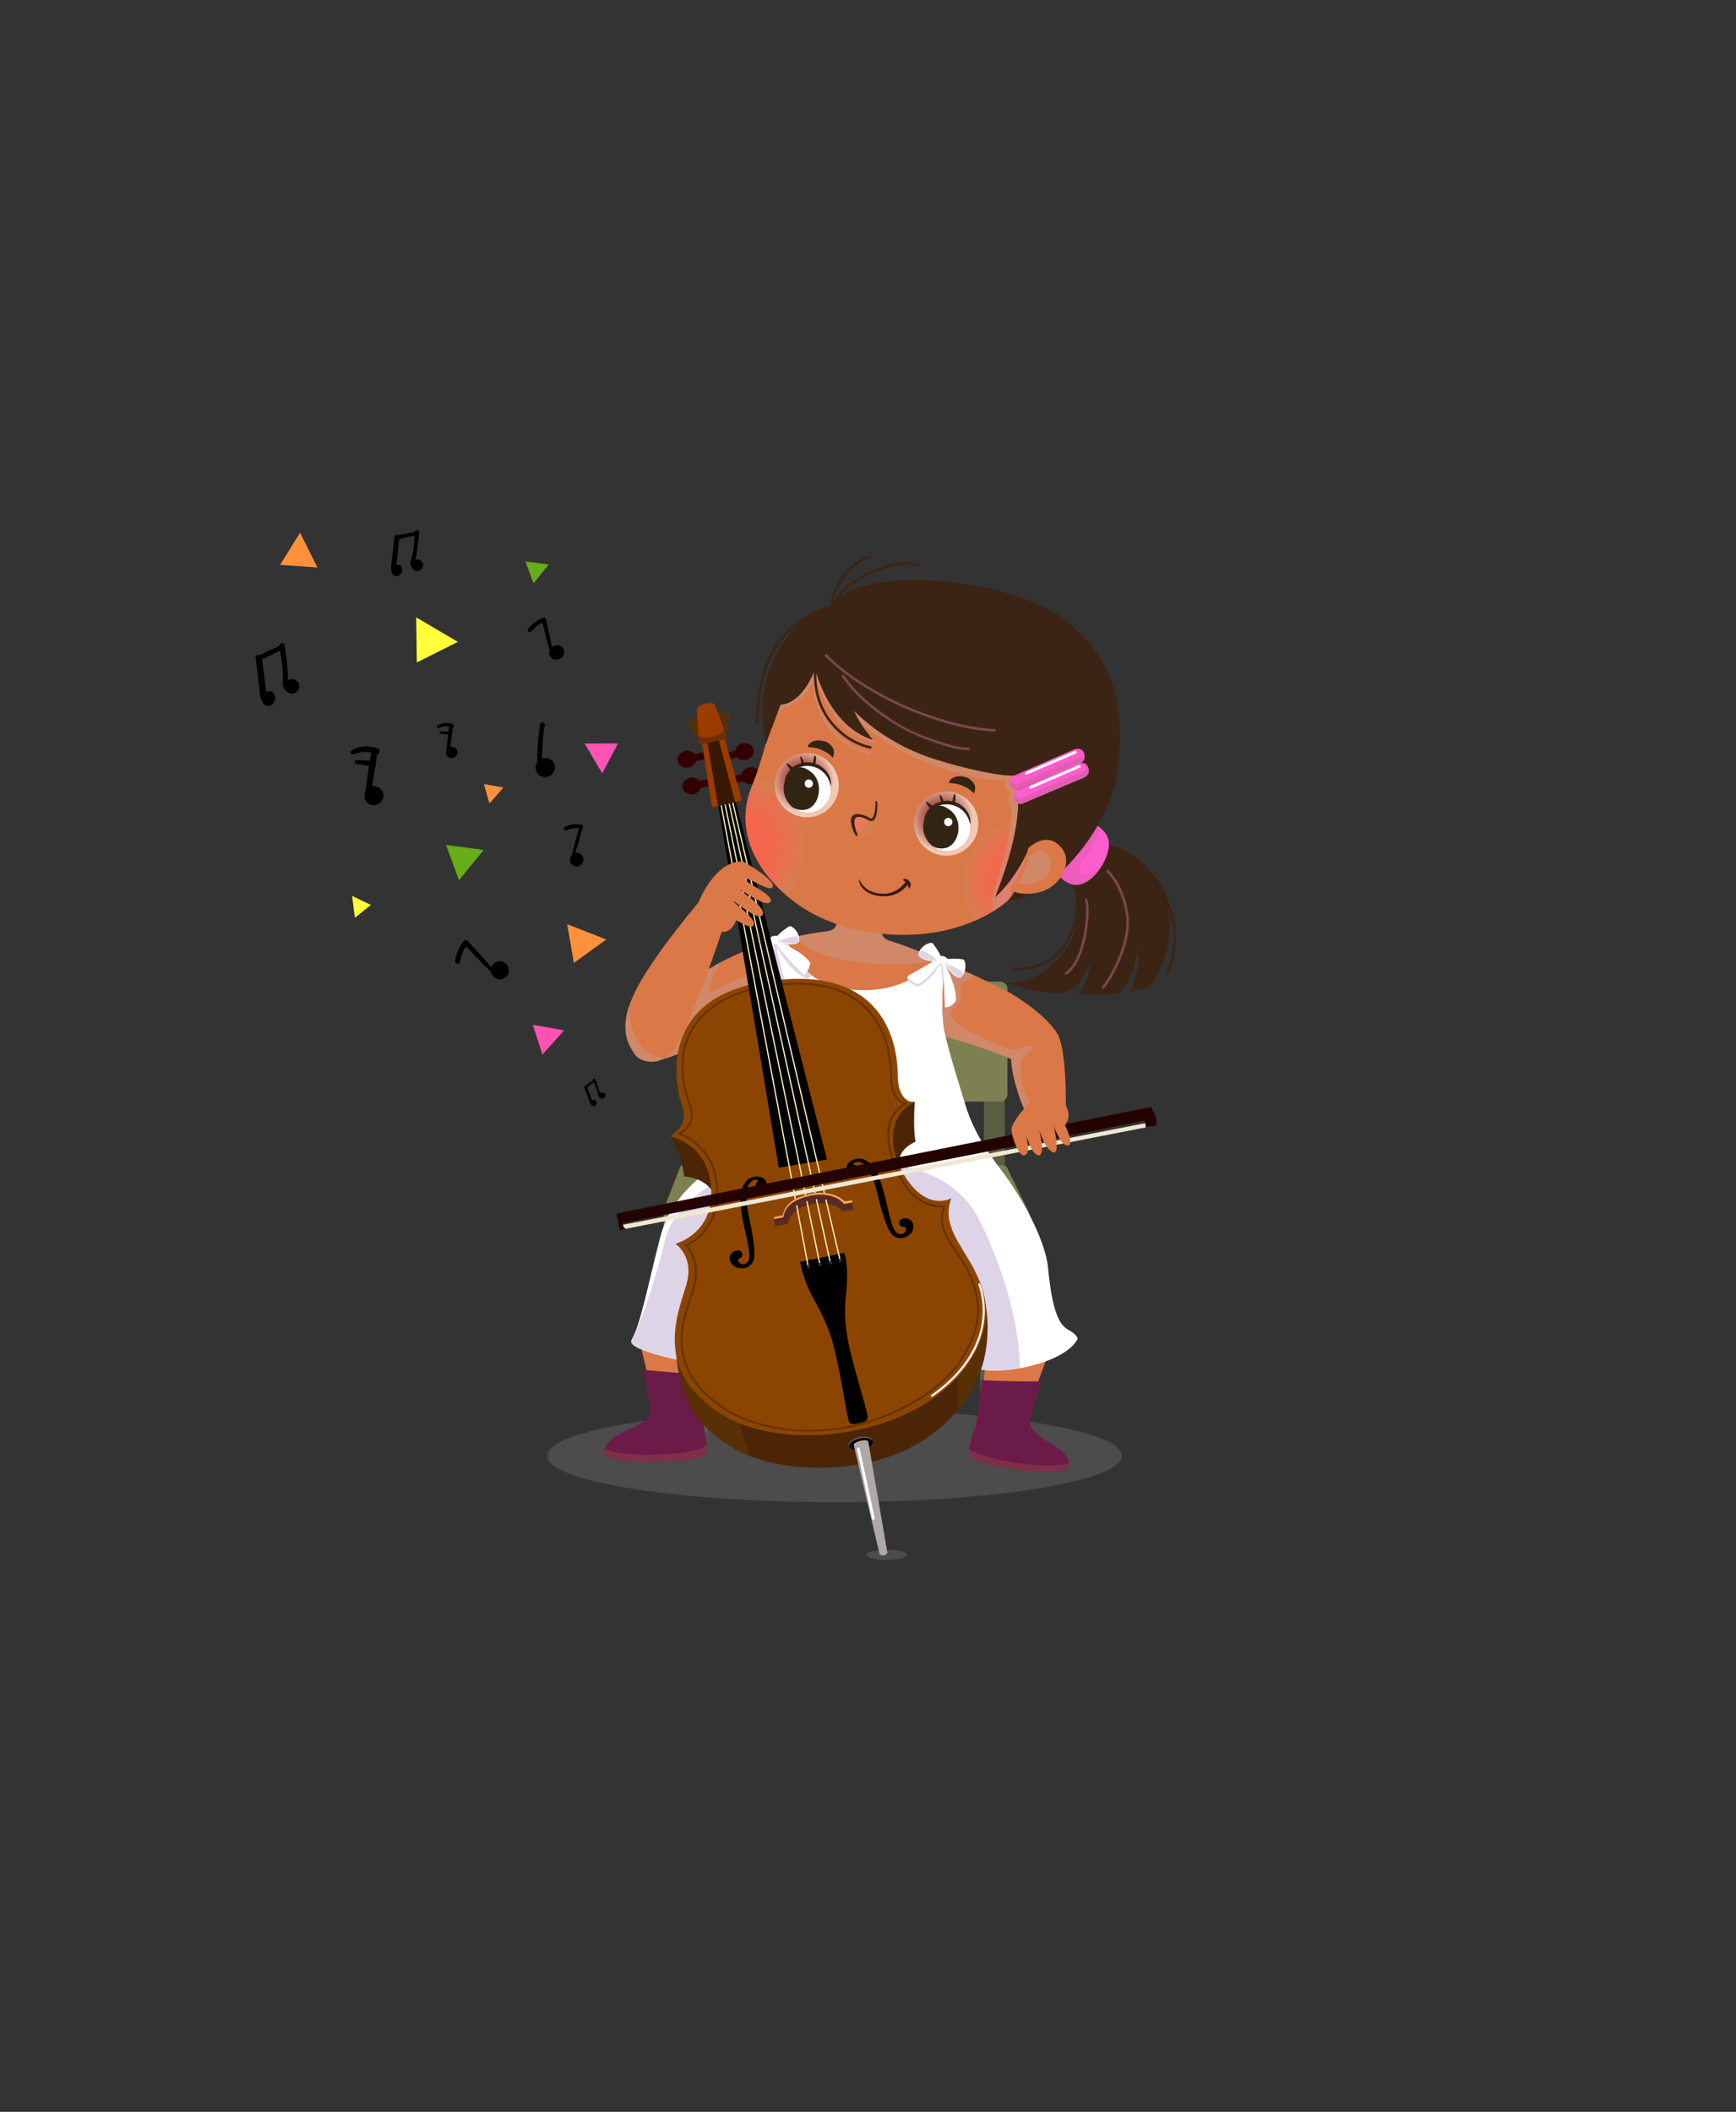 <svg width="806" height="980" viewBox="0 0 806 980" fill="none" xmlns="http://www.w3.org/2000/svg">
<rect x="0" y="0" width="806" height="980" fill="#333333" stroke="none"/>
<g style="mix-blend-mode:multiply" opacity="0.3">
<path d="M411.729 723.958C406.489 723.958 402.242 722.878 402.242 721.546C402.242 720.214 406.489 719.134 411.729 719.134C416.969 719.134 421.216 720.214 421.216 721.546C421.216 722.878 416.969 723.958 411.729 723.958Z" fill="#888386"/>
</g>
<g style="mix-blend-mode:multiply" opacity="0.3">
<path d="M387.441 697.11C313.759 697.11 254.027 687.47 254.027 675.578C254.027 663.686 313.759 654.045 387.441 654.045C461.124 654.045 520.855 663.686 520.855 675.578C520.855 687.47 461.124 697.11 387.441 697.11Z" fill="#888386"/>
</g>
<path d="M464.749 633.838C464.749 635.111 463.262 636.156 461.446 636.156H448.884V551.648H464.749V633.838Z" fill="#46443E"/>
<path d="M334.915 633.838C334.915 635.111 333.43 636.156 331.615 636.156H319.036V551.648H334.915V633.838Z" fill="#46443E"/>
<path d="M466.513 544.485C466.513 545.761 465.029 546.803 463.213 546.803H456.818V499.547H466.525L466.513 544.485Z" fill="#585F42"/>
<path d="M470.93 662.984C470.93 664.258 469.446 665.303 467.63 665.303H455.068V580.795H470.93V662.984Z" fill="#585F42"/>
<path d="M328.731 662.984C328.731 664.258 327.246 665.303 325.431 665.303H312.869V580.795H328.745L328.731 662.984Z" fill="#585F42"/>
<path d="M327.441 499.547V546.803H321.045C319.23 546.803 317.745 545.761 317.745 544.485V499.547H327.441Z" fill="#585F42"/>
<path d="M318.761 455.511H464.304C466.196 455.511 467.73 457.045 467.73 458.937V507.804C467.73 509.696 466.196 511.23 464.304 511.23H318.761C316.869 511.23 315.335 509.696 315.335 507.804V458.937C315.335 457.045 316.869 455.511 318.761 455.511Z" fill="#7D8051"/>
<path d="M311.541 560.644H474.527C476.419 560.644 477.953 562.178 477.953 564.07V594.527C477.953 596.419 476.419 597.953 474.527 597.953H311.541C309.649 597.953 308.115 596.419 308.115 594.527V564.07C308.115 562.178 309.649 560.644 311.541 560.644Z" fill="#7D8051"/>
<path d="M311.393 565.269H476.412C478.459 565.269 478.228 563.391 477.471 562.04L468.235 543.294C467.21 540.896 466.808 540.762 464.752 540.762L318.49 539.937C316.443 539.937 315.944 541.119 315.244 542.9L308.147 561.172C307.958 562.725 309.346 565.269 311.393 565.269Z" fill="#7D8051"/>
<path d="M488.705 623.645C488.705 623.645 482.573 638.64 479.946 647.421C470.459 649.571 465.431 650.296 455.545 649.925C457.446 638.905 458.045 623.02 458.045 623.02L488.705 623.645Z" fill="#DB7847"/>
<path d="M483.518 640.969C481.12 648.995 479.013 655.059 478.279 659.467C477.457 664.397 484.763 667.792 490.615 671.658C496.265 675.369 499.82 681.781 490.47 682.821C482.538 683.7 452.604 680.537 450.371 675.329C449.492 673.274 450.657 666.81 452.898 662.85C454.04 656.823 454.925 649.92 455.659 640.518C465.546 640.889 475.489 641.252 483.518 640.969Z" fill="#6B1B47"/>
<g style="mix-blend-mode:multiply" opacity="0.8">
<path d="M496.237 678.924C496.26 680.819 494.661 682.35 490.47 682.829C482.539 683.709 452.604 680.545 450.371 675.338C450.129 674.767 450.043 673.859 450.086 672.768C454.956 675.666 469.191 679.252 482.093 679.906C490.904 680.32 495.129 679.495 496.237 678.924Z" fill="#843547"/>
</g>
<path d="M295.562 617.875C295.562 617.875 299.953 633.472 301.557 642.494C310.742 645.706 315.652 646.999 325.519 647.753C324.88 636.59 326.09 620.736 326.09 620.736L295.562 617.875Z" fill="#DB7847"/>
<path d="M298.748 635.679C300.221 643.924 301.723 652.372 302.08 654.522C302.825 659.016 295.63 661.342 287.602 665.462C281.581 668.551 276.376 675.515 285.629 677.202C294.882 678.889 326.944 679.406 328.206 673.882C328.897 670.855 324.76 659.138 326.553 637.932C316.689 637.175 308.632 636.721 298.748 635.679Z" fill="#6B1B47"/>
<g style="mix-blend-mode:multiply" opacity="0.8">
<path d="M281.321 672.4C286.54 675.492 301.592 675.164 308.969 674.835C317.517 674.453 325.071 673.074 328.097 670.738C328.286 672.186 328.357 673.234 328.211 673.879C326.95 679.403 294.891 678.886 285.635 677.199C281.321 676.411 280.15 674.478 280.739 672.326L281.321 672.4Z" fill="#843547"/>
</g>
<path d="M358.974 437.04C358.974 437.04 346.335 439.738 331.88 448.06C314.813 457.887 303.95 465.347 298.263 470.817C292.079 476.77 290.528 482.097 294.123 488.381C299.347 497.517 315.727 489.218 329.81 481.677C342.92 474.663 353.972 468.659 353.972 468.659C353.972 468.659 356.013 452.334 358.974 437.04Z" fill="#DB7847"/>
<g style="mix-blend-mode:multiply" opacity="0.5">
<path d="M298.263 470.817C303.95 465.347 314.822 457.887 331.88 448.06C332.872 447.489 333.852 446.945 334.821 446.43C331.135 451.326 328.166 460.022 330.538 460.511C340.862 454.409 347.229 452.719 356.493 451.2C354.931 460.967 353.969 468.659 353.969 468.659C353.969 468.659 342.918 474.654 329.808 481.677C315.724 489.217 299.345 497.508 294.12 488.381C290.528 482.097 292.079 476.77 298.263 470.817Z" fill="#C5988A"/>
</g>
<path d="M435.397 445.099C435.397 445.099 422.227 439.335 412.968 436.591C408.029 435.129 408.528 429.334 412.283 428.708C412.283 428.708 397.542 430.079 387.947 424.937C387.947 424.937 390.516 431.369 384.175 432.137C372.864 433.508 365.332 435.726 365.332 435.726C365.332 435.726 361.578 463.882 395.992 469.515C430.406 475.148 435.397 445.099 435.397 445.099Z" fill="#DB7847"/>
<g style="mix-blend-mode:multiply" opacity="0.5">
<path d="M368.387 434.932C373.593 433.704 378.864 432.771 384.175 432.137C390.51 431.369 387.947 424.937 387.947 424.937C397.542 430.076 412.283 428.708 412.283 428.708C408.528 429.334 408.029 435.129 412.968 436.591C422.227 439.335 435.397 445.099 435.397 445.099C435.397 445.099 435.397 445.162 435.362 445.279C429.31 446.615 421.193 448.579 402.684 446.863C383.085 445.062 376.475 440.799 368.387 434.932Z" fill="#C5988A"/>
</g>
<path d="M448.41 513.334C444.03 498.939 439.183 484.096 438.086 475.847C436.499 463.888 439.465 446.036 439.465 446.036C439.465 446.036 436.459 444.128 435.051 444.28C435.051 444.28 422.132 463.554 391.473 458.755C370.037 455.4 365.207 435.364 365.207 435.364C365.207 435.364 360.67 436.114 358.794 437.313C358.794 437.313 350.189 514.533 340.18 530.127C330.17 545.721 312.586 550.294 306.328 574.885C300.07 599.475 297.572 613.744 293.195 621.955C290.528 626.957 323.138 633.292 337.53 635.088C351.922 636.884 363.334 638.682 391.49 637.483C419.646 636.284 444.047 633.883 456.564 635.685C469.08 637.486 494.729 632.084 500.362 621.29C500.362 621.29 500.362 619.491 495.983 617.09C491.603 614.689 488.474 608.094 486.596 588.303C485.482 576.555 475.824 557.246 464.349 542.318C454.043 528.916 450.191 519.172 448.41 513.334Z" fill="white"/>
<g style="mix-blend-mode:multiply">
<path d="M358.78 437.302C360.656 436.103 365.192 435.352 365.192 435.352C365.192 435.352 367.725 445.816 377.218 452.885C376.337 453.45 375.397 453.915 374.414 454.272C368.319 451.021 363.85 445.422 360.516 439.295C361.195 444.04 362.888 448.788 364.227 454.929C361.705 454.492 359.236 453.793 356.859 452.845C358.083 443.549 358.78 437.302 358.78 437.302Z" fill="#DED4E7"/>
</g>
<g style="mix-blend-mode:multiply">
<path d="M400.474 538.458C422.372 540.502 443.905 544.539 455.168 567.065C460.307 577.343 473.003 606.489 473.565 634.691C473.639 634.751 473.719 634.808 473.796 634.862C467.373 636.024 461.092 636.321 456.546 635.667C444.03 633.866 419.628 636.267 391.472 637.466C363.316 638.665 351.902 636.869 337.513 635.071C323.124 633.272 290.511 626.937 293.178 621.938C297.557 613.727 302.839 598.961 309.097 574.371C312.523 560.952 329.239 547.511 344.713 543.425C360.658 539.217 394.093 537.647 400.474 538.458Z" fill="#DED4E7"/>
</g>
<path d="M360.302 437.608C360.637 437.45 360.949 437.247 361.229 437.005C364.601 438.296 372.333 441.659 376.178 446.687C376.178 446.687 375.819 450.635 373.229 452.345C373.229 452.345 363.228 443.024 360.302 437.608Z" fill="white"/>
<path d="M356.77 438.247C357.581 438.313 358.38 438.101 359.162 437.939C359.448 442.09 359.545 447.914 357.672 452.214C357.672 452.214 353.912 453.676 351.591 452.394C351.591 452.376 354.769 444.36 356.77 438.247Z" fill="white"/>
<path d="M360.461 434.975C361.01 433.633 364.907 430.778 366.266 429.942C367.625 429.105 371.262 432.64 371.088 436.314C370.914 439.989 361.281 437.134 361.281 437.134C361.281 437.134 359.91 436.314 360.461 434.975Z" fill="white"/>
<g style="mix-blend-mode:multiply">
<path d="M360.462 434.975C360.718 434.489 361.058 434.051 361.467 433.682C361.244 434.97 361.669 436.309 362.466 437.448C361.743 437.271 361.281 437.134 361.281 437.134C361.281 437.134 359.911 436.314 360.462 434.975Z" fill="#DED4E7"/>
</g>
<path d="M361.783 436.914C361.783 436.914 367.316 438.378 369.777 437.693C371.362 437.254 370.734 434.838 370.377 434.647C370.02 434.456 367.522 434.761 366.114 435.061C364.707 435.361 361.646 436.634 361.783 436.914Z" fill="#DED4E7"/>
<path d="M358.275 435.877C357.292 434.81 352.644 433.491 351.08 433.177C349.515 432.863 347.334 437.459 348.776 440.831C350.218 444.203 358.257 438.187 358.257 438.187C358.257 438.187 359.265 436.942 358.275 435.877Z" fill="white"/>
<path d="M357.704 438.153C357.704 438.153 353.024 441.453 350.472 441.67C348.833 441.81 348.582 439.326 348.85 439.021C349.119 438.715 351.557 438.142 352.99 437.927C354.423 437.713 357.747 437.845 357.704 438.153Z" fill="#DED4E7"/>
<path d="M361.701 437.165C361.701 437.165 361.512 434.987 361.024 434.401C360.168 433.902 357.898 434.521 357.464 435.324C357.03 436.126 356.984 437.984 357.501 438.153C358.252 438.404 361.292 438.27 361.701 437.165Z" fill="white"/>
<path d="M318.548 350.796L329.555 348.464C329.685 348.437 329.812 348.52 329.84 348.649L330.421 351.395C330.449 351.525 330.366 351.652 330.236 351.679L319.229 354.011C319.1 354.038 318.972 353.956 318.945 353.826L318.363 351.08C318.336 350.951 318.419 350.824 318.548 350.796Z" fill="#330000"/>
<path d="M314.65 353.205C315.098 355.318 317.38 356.631 319.746 356.123C322.113 355.615 323.669 353.505 323.221 351.392C322.773 349.28 320.492 347.966 318.125 348.472C315.758 348.977 314.205 351.093 314.65 353.205Z" fill="#330000"/>
<path d="M346.057 350.466L335.148 353.222C335.02 353.254 334.889 353.177 334.857 353.048L334.169 350.327C334.137 350.199 334.215 350.068 334.343 350.036L345.252 347.28C345.38 347.247 345.511 347.325 345.543 347.454L346.231 350.174C346.263 350.303 346.185 350.433 346.057 350.466Z" fill="#330000"/>
<path d="M349.821 347.758C350.352 349.851 348.879 352.04 346.532 352.611C344.185 353.182 341.858 351.986 341.33 349.891C340.802 347.795 342.272 345.608 344.619 345.037C346.966 344.466 349.293 345.662 349.821 347.758Z" fill="#330000"/>
<path d="M349.026 361.574L338.117 364.33C337.988 364.363 337.858 364.285 337.826 364.156L337.138 361.435C337.106 361.307 337.183 361.177 337.312 361.144L348.221 358.388C348.349 358.355 348.479 358.433 348.512 358.562L349.199 361.283C349.232 361.411 349.154 361.541 349.026 361.574Z" fill="#330000"/>
<path d="M344.288 361.02C343.759 358.925 345.231 356.747 347.576 356.155C349.921 355.562 352.251 356.779 352.78 358.874C353.31 360.968 351.837 363.146 349.492 363.739C347.147 364.331 344.817 363.114 344.288 361.02Z" fill="#330000"/>
<path d="M320.82 363.206L331.827 360.875C331.956 360.847 332.084 360.93 332.111 361.06L332.693 363.805C332.72 363.935 332.637 364.062 332.508 364.089L321.501 366.421C321.371 366.449 321.244 366.366 321.216 366.236L320.635 363.491C320.607 363.361 320.69 363.234 320.82 363.206Z" fill="#330000"/>
<path d="M316.92 365.616C317.368 367.729 319.649 369.042 322.016 368.534C324.383 368.026 325.939 365.916 325.491 363.803C325.042 361.69 322.761 360.377 320.394 360.882C318.028 361.388 316.475 363.503 316.92 365.616Z" fill="#330000"/>
<path d="M320.238 334.833L337.803 330.922C338.239 330.825 338.67 331.1 338.767 331.535L339.182 333.4C339.279 333.835 339.005 334.267 338.569 334.364L321.004 338.274C320.569 338.371 320.137 338.097 320.04 337.661L319.625 335.797C319.528 335.361 319.802 334.93 320.238 334.833Z" fill="#5A2E05"/>
<path d="M335.275 330.023L321.625 332.786C321.625 332.786 321.625 338.022 322.053 341.003C322.085 341.157 322.148 341.304 322.238 341.433C322.327 341.563 322.442 341.673 322.575 341.757C322.709 341.841 322.857 341.898 323.013 341.923C323.169 341.949 323.328 341.943 323.481 341.905L337.964 338.893C338.072 338.877 338.175 338.838 338.266 338.778C338.357 338.719 338.434 338.64 338.492 338.548C338.549 338.456 338.587 338.352 338.601 338.244C338.614 338.136 338.605 338.026 338.572 337.922C337.893 336.007 336.137 331.202 335.275 330.023Z" fill="#5A2E05"/>
<path d="M468.001 455.917C480.883 457.41 494.755 444.066 498.387 433.648C500.005 429.008 501.895 415.772 496.888 409.8C502.072 407.436 507.7 402.403 510.166 397.238C510.91 395.654 511.287 393.923 511.271 392.173C521.392 390.885 533.757 401.737 538.394 410.14C546.054 424.009 544.041 443.475 535.142 455.9C534.607 456.648 534.049 457.36 533.469 458.038C530.614 459.002 527.69 459.745 524.721 460.262C527.773 453.715 529.186 446.367 528.313 439.166C528.313 440.42 528.627 441.67 527.999 442.921C527.062 445.11 527.062 447.303 526.123 449.487C524.826 453.705 522.69 457.616 519.842 460.987L519.245 461.061C513.612 461.846 506.247 461.555 500.599 461.561C503.586 457.278 505.87 451.954 506.107 446.983C503.223 454.321 499.914 459.26 492.151 461.093C483.706 460.622 474.773 458.809 468.638 456.465C468.421 456.288 468.192 456.102 468.001 455.917Z" fill="#3C2415"/>
<g style="mix-blend-mode:multiply" opacity="0.5">
<path d="M523.294 403.816C523.605 407.256 526.734 411.325 524.233 413.2C522.354 414.765 521.092 409.774 518.6 408.51C514.534 405.066 513.595 407.57 513.906 409.76C514.846 413.186 520.296 429.08 513.906 444.485C512.941 446.815 511.405 443.549 511.091 441.984C512.031 431.033 512.656 420.398 506.086 414.454C504.271 412.766 500.454 412.889 499.52 415.784C499.029 413.48 498.19 411.387 496.865 409.806C502.049 407.442 507.677 402.408 510.143 397.244C510.887 395.66 511.264 393.929 511.248 392.179C521.369 390.891 533.734 401.743 538.371 410.145C540.625 414.299 542.095 418.832 542.708 423.518C542.367 423.528 542.033 423.421 541.763 423.213C538.636 414.765 532.692 405.38 523.294 403.816Z" fill="#3C2415"/>
</g>
<path d="M505.593 381.082C505.593 381.082 514.229 384.188 514.809 390.928C515.497 398.985 506.078 412.724 497.679 410.385C495.343 409.734 492.283 408.073 490.541 404.027C490.53 404.027 506.089 390.854 505.593 381.082Z" fill="#FF5CCD"/>
<g style="mix-blend-mode:multiply" opacity="0.6">
<g style="mix-blend-mode:multiply" opacity="0.6">
<path d="M505.592 381.082C507.322 381.758 508.949 382.675 510.423 383.805C510.466 386.74 508.49 390.534 506.492 393.798C505.022 396.447 499.429 403.068 502.078 405.278C503.791 406.24 507.377 405.278 509.786 404.39C506.455 408.624 501.938 411.559 497.678 410.385C495.343 409.734 492.283 408.073 490.541 404.027C490.53 404.027 506.089 390.854 505.592 381.082Z" fill="#D15CA3"/>
</g>
</g>
<g style="mix-blend-mode:multiply">
<path d="M433.572 446.364C434.283 445.664 435.032 445.002 435.814 444.383C437.221 444.231 439.465 446.024 439.465 446.024C438.754 449.423 438.249 452.862 437.952 456.322C437.061 453.527 437.064 451.055 437.17 448.24C436.745 448.158 436.333 448.023 435.942 447.837C433.841 452.925 427.991 457.364 426.272 457.887C424.559 457.261 421.299 455.714 421.153 453.658C427.54 450.524 431.591 448.091 433.572 446.364Z" fill="#DED4E7"/>
</g>
<path d="M411.806 533.981C409.79 524.322 410.824 514.507 417.887 509.208C419.831 510.706 422.248 511.458 424.699 511.329C423.82 525.379 425.099 529.747 425.099 529.747C416.077 534.047 415.777 540.191 420.12 549.224C416.314 545.861 413.564 541.435 411.806 533.981Z" fill="#4B2505"/>
<path d="M398.784 660.303C451.816 648.412 455.176 611.397 454.882 596.774C459.57 605.95 461.52 629.983 449.566 647.827C438.249 664.72 421.741 674.95 401.459 679.072C380.775 683.266 357.629 680.999 342.986 673.391C319.224 661.046 314.573 641.603 313.694 624.973C318.09 646.762 342.521 672.928 398.784 660.303Z" fill="#4B2505"/>
<g style="mix-blend-mode:multiply" opacity="0.4">
<path d="M443.702 634.274C454.054 620.328 455.048 605.005 454.882 596.774C459.57 605.95 461.52 629.983 449.566 647.827C448.053 650.084 446.419 652.257 444.67 654.336C444.839 647.634 444.516 640.929 443.702 634.274V634.274Z" fill="#694405"/>
</g>
<g style="mix-blend-mode:multiply" opacity="0.4">
<path d="M343.389 658.685C344.401 664.506 345.996 670.211 348.148 675.715C346.387 675.033 344.664 674.257 342.986 673.391C319.224 661.046 314.573 641.603 313.694 624.973C316.22 637.5 325.374 651.47 343.389 658.685Z" fill="#694405"/>
</g>
<path d="M318.325 522.512C321.836 525.69 330.082 530.284 332.203 537.458C334.327 544.21 335.58 549.132 332.203 555.73C328.979 546.269 317.688 545.992 317.688 545.992C317.688 545.992 316.443 535.037 311.293 527.115C315.418 526.224 316.426 525.005 318.325 522.512Z" fill="#4B2505"/>
<path d="M424.405 511.621C424.405 511.621 416.788 511.906 416.788 498.719C416.788 485.532 411.349 446.213 354.369 455.703C306.405 463.697 312.646 501.982 316.86 513.622C320.089 522.541 310.999 527.386 310.999 527.386C310.999 527.386 330.241 530.526 330.241 553.869C330.241 572.823 313.617 577.197 313.617 577.197C313.617 577.197 321.548 582.439 319.204 593.907C316.86 605.376 301.1 633.398 333.222 655.201C363.662 675.863 427.891 666.499 450.194 631.873C461.82 613.824 458.325 600.585 451.953 588.46C446.14 577.4 437.081 568.232 441.695 556.059C441.695 556.059 430.846 562.368 420.597 546.597C411.303 532.311 412.977 517.065 424.405 511.621Z" fill="#8C4500"/>
<g style="mix-blend-mode:multiply" opacity="0.58">
<path d="M375.607 664.363C383.809 664.35 391.976 663.295 399.912 661.223C409.429 658.697 418.521 654.777 426.892 649.591C435.899 643.967 442.88 637.398 447.039 630.594C457.651 613.282 455.716 601.519 449.546 589.197C448.01 586.13 446.14 583.375 444.33 580.709C439.762 573.98 435.808 568.17 438.783 559.922C438.806 559.85 438.81 559.774 438.796 559.701C438.782 559.628 438.749 559.559 438.7 559.502C438.652 559.445 438.59 559.401 438.52 559.374C438.45 559.348 438.374 559.34 438.3 559.351C438.269 559.351 435.071 559.816 430.997 558.331C427.24 556.964 421.941 553.609 418.033 545.395C414.21 537.361 412.474 530.467 412.876 524.905C413.296 519.141 416.017 514.955 421.002 512.466C421.092 512.42 421.163 512.345 421.204 512.253C421.246 512.161 421.254 512.058 421.229 511.96C421.204 511.863 421.146 511.777 421.065 511.717C420.984 511.656 420.885 511.626 420.785 511.629C420.693 511.629 418.983 511.655 417.319 510.042C415.286 508.069 414.213 504.443 414.213 499.558C414.213 492.866 412.834 476.147 400.072 465.398C389.754 456.713 374.428 454.055 354.523 457.501C344.099 459.306 335.506 462.926 328.974 468.262C323.341 472.861 319.435 478.654 317.679 485.006C314.33 497.114 318.424 508.988 320.175 514.079C322.987 522.244 315.355 525.562 315.036 525.702C314.948 525.734 314.873 525.794 314.822 525.872C314.771 525.95 314.745 526.042 314.75 526.136C314.757 526.227 314.791 526.314 314.849 526.385C314.906 526.456 314.985 526.507 315.073 526.532C315.116 526.532 319.512 527.809 323.84 531.774C327.837 535.426 332.582 542.195 332.582 553.701C332.582 571.579 318.484 577.58 318.342 577.637C318.273 577.665 318.213 577.71 318.167 577.768C318.12 577.825 318.089 577.893 318.076 577.966C318.062 578.038 318.067 578.113 318.091 578.184C318.114 578.254 318.154 578.317 318.208 578.368C318.267 578.425 324.311 584.272 322.222 595.004C321.859 596.874 321.105 599.135 320.223 601.756C318.042 608.288 315.327 616.416 316.198 625.33C317.231 635.913 323.05 644.852 334.007 652.663C341.944 658.325 352.319 662.119 364.005 663.638C367.852 664.13 371.728 664.372 375.607 664.363V664.363ZM437.729 560.278C435.04 568.612 439.2 574.736 443.599 581.208C445.392 583.849 447.248 586.579 448.755 589.594C454.794 601.667 456.686 613.184 446.286 630.149C437.164 645.026 416.308 656.055 399.689 660.386C387.984 663.435 375.684 664.252 364.13 662.753C352.576 661.254 342.355 657.511 334.532 651.932C323.803 644.278 318.099 635.548 317.091 625.233C316.235 616.508 318.921 608.477 321.088 602.024C321.973 599.375 322.738 597.085 323.112 595.172C324.982 585.562 320.714 579.807 319.278 578.188C321.829 576.883 324.138 575.153 326.107 573.072C329.476 569.557 333.487 563.342 333.487 553.701C333.487 541.852 328.563 534.858 324.429 531.095C322.06 528.91 319.306 527.186 316.306 526.01C318.476 524.728 323.444 520.902 321.003 513.779C319.29 508.78 315.25 497.074 318.524 485.229C320.323 478.723 327.446 463.074 354.666 458.361C374.305 454.963 389.385 457.553 399.489 466.069C411.971 476.573 413.316 492.983 413.316 499.553C413.316 504.777 414.458 508.526 416.716 510.687C417.48 511.438 418.416 511.989 419.443 512.292C414.901 514.981 412.394 519.192 411.986 524.828C411.572 530.538 413.333 537.59 417.222 545.764C419.457 550.46 423.614 556.613 430.732 559.182C432.968 560.008 435.347 560.38 437.729 560.278Z" fill="#462400"/>
</g>
<path d="M392.044 581.431L371.45 585.599C372.393 590.321 373.903 594.911 375.947 599.269C378.308 604.22 383.758 612.471 386.636 623.134C390.282 636.653 392.212 651.893 393.971 659.061C394.433 660.951 395.355 661.108 398.921 660.415C402.136 659.792 403.047 658.902 402.801 657.1C402.216 652.798 395.304 631.616 393.463 620.807C391.75 610.801 392.366 604.297 392.989 598.575C393.757 591.504 392.989 584.209 392.044 581.431Z" fill="black"/>
<path d="M383.955 538.138L361.581 541.872L333.408 373.262L341.541 371.8L383.955 538.138Z" fill="black"/>
<path d="M417.022 289.476C385.291 290.378 373.363 302.954 365.481 316.658C358.677 328.487 355.845 348.318 348.961 365.211C342.341 381.458 346.963 400.941 367.419 417.457C388.375 434.379 423.454 438.013 447.93 429.131C467.515 422.011 476.038 411.55 483.138 396.439C493.339 374.741 497.778 352.794 488.231 330.023C478.207 306.158 448.752 288.571 417.022 289.476Z" fill="#DB7847"/>
<path opacity="0.8" d="M348.962 365.211C349.607 363.626 350.215 362.019 350.797 360.391C357.757 363.237 363.693 368.123 367.822 374.407C376.706 387.54 374.103 403.919 365.361 415.738C346.663 399.602 342.572 380.899 348.962 365.211Z" fill="url(#paint0_radial_207_28729)"/>
<path opacity="0.8" d="M447.596 405.7C448.85 393.812 457.609 385.053 468.558 381.613C470.398 381.044 472.281 380.622 474.188 380.351C479.218 379.602 484.343 379.795 489.302 380.922C487.576 386.218 485.511 391.398 483.121 396.43C476.517 410.485 468.68 420.512 451.862 427.575C448.61 420.718 446.611 413.58 447.596 405.7Z" fill="url(#paint1_radial_207_28729)"/>
<path opacity="0.8" d="M399.823 389.167C401.439 389.23 405.248 386.749 405.593 383.003C405.879 380.042 398.836 377.929 397.26 379.126C395.684 380.322 396.623 389.038 399.823 389.167Z" fill="url(#paint2_radial_207_28729)"/>
<path d="M397.742 387.965C398.056 388.085 398.208 387.485 398.085 387.168C395.955 381.744 396.709 380.016 397.348 379.477C398.49 378.506 401.202 379.405 403.227 380.653C404.234 381.273 404.974 381.087 405.419 380.824C407.543 379.557 407.361 373.518 407.301 372.319C407.29 372.16 407.218 372.011 407.099 371.904C406.98 371.797 406.824 371.741 406.664 371.748C406.327 371.763 406.461 371.825 406.478 372.162C406.607 374.838 405.907 379.123 404.797 379.78C404.711 379.831 404.451 379.982 403.86 379.62C401.468 378.144 397.759 376.944 396.029 378.406C394.425 379.76 395.064 382.943 396.266 385.789C396.697 386.8 397.12 387.714 397.742 387.965Z" fill="#3C2415"/>
<path d="M375.208 346.713C375.208 346.713 378.348 346.77 380.675 347.681C385.126 349.419 386.619 351.626 386.619 351.626C386.619 351.626 387.995 348.711 386.431 346.699C385.143 345.046 383.758 343.844 380.458 343.59C377.158 343.335 374.62 345.537 375.208 346.713Z" fill="#312415"/>
<path d="M440.767 363.375C440.767 363.375 443.907 363.432 446.234 364.345C450.685 366.081 452.178 368.3 452.178 368.3C452.178 368.3 453.555 365.382 451.99 363.372C450.702 361.716 449.321 360.503 446.02 360.26C442.72 360.017 440.182 362.198 440.767 363.375Z" fill="#312415"/>
<path d="M398.907 407.773C398.907 407.773 400.657 414.288 409.413 414.759C416.893 415.165 420.602 408.972 420.602 408.972L421.833 410.048C420.552 411.895 418.837 413.399 416.839 414.427C414.84 415.455 412.62 415.976 410.373 415.944C401.83 415.898 398.287 410.619 398.907 407.773Z" fill="#371A1A"/>
<path d="M421.907 412.378C421.907 412.378 421.727 409.423 419.109 408.412C419.109 408.412 420.125 406.985 421.844 408.609C424.128 410.753 421.907 412.378 421.907 412.378Z" fill="#371A1A"/>
<path style="mix-blend-mode:multiply" opacity="0.6" d="M427.431 391.105C422.485 384.493 423.799 375.15 430.367 370.236C436.935 365.323 446.269 366.7 451.216 373.312C456.162 379.924 454.848 389.267 448.28 394.181C441.712 399.094 432.378 397.717 427.431 391.105Z" fill="url(#paint3_radial_207_28729)"/>
<path d="M443.159 368.371C442.754 368.545 442.366 370.555 442.152 371.874L441.923 371.811C440.667 371.534 439.368 371.511 438.103 371.743C437.692 370.601 437.007 368.999 436.33 368.774C436.133 369.059 436.536 370.795 436.85 372.014C435.39 372.413 434.005 373.049 432.75 373.896C431.734 372.968 430.241 371.74 429.872 372.183C429.815 372.422 430.883 374.05 431.668 375.038C430.261 376.602 428.833 379.08 429.247 381.281C429.47 380.508 433.013 372.38 440.867 373.522C448.236 374.592 449.94 381.301 450.368 382.732C451.31 378.798 448.424 373.973 443.348 372.225C443.639 370.946 443.925 368.959 443.159 368.371Z" fill="#312415"/>
<path d="M431.044 390.54C427.456 385.745 428.409 378.97 433.171 375.407C437.934 371.844 444.702 372.843 448.29 377.638C451.877 382.434 450.924 389.209 446.162 392.772C441.4 396.335 434.631 395.336 431.044 390.54Z" fill="white"/>
<path d="M432.282 375.723C426.952 380.716 427.857 387.714 432.082 391.922C433.827 393.663 437.698 394.411 440.387 393.041C445.692 390.337 447.031 380.41 441.272 376.054C436.904 372.733 434.612 373.724 432.282 375.723Z" fill="#312415"/>
<path d="M438.906 380.099C438.544 380.463 438.342 380.956 438.342 381.468C438.342 381.981 438.544 382.473 438.906 382.837C439.084 383.017 439.296 383.16 439.53 383.257C439.763 383.354 440.014 383.404 440.267 383.404C440.521 383.404 440.771 383.354 441.005 383.257C441.239 383.16 441.451 383.017 441.629 382.837C441.99 382.473 442.193 381.98 442.193 381.467C442.193 380.954 441.99 380.461 441.629 380.096C441.451 379.917 441.239 379.774 441.005 379.677C440.771 379.579 440.52 379.529 440.267 379.53C440.013 379.53 439.763 379.58 439.529 379.678C439.295 379.776 439.083 379.919 438.906 380.099V380.099Z" fill="white"/>
<path style="mix-blend-mode:multiply" opacity="0.6" d="M362.673 373.265C357.727 366.653 359.041 357.31 365.609 352.397C372.177 347.483 381.511 348.86 386.458 355.472C391.404 362.084 390.09 371.428 383.522 376.341C376.954 381.255 367.62 379.877 362.673 373.265Z" fill="url(#paint4_radial_207_28729)"/>
<path d="M378.399 350.539C377.994 350.713 377.606 352.723 377.392 354.042C377.315 354.022 377.24 353.996 377.163 353.979C375.907 353.701 374.608 353.678 373.343 353.91C372.932 352.768 372.247 351.167 371.57 350.941C371.373 351.227 371.776 352.962 372.09 354.182C370.63 354.58 369.245 355.216 367.99 356.063C366.974 355.135 365.481 353.907 365.112 354.35C365.055 354.587 366.123 356.217 366.908 357.205C365.501 358.77 364.073 361.248 364.487 363.449C364.71 362.672 368.253 354.547 376.107 355.689C383.476 356.76 385.177 363.469 385.608 364.899C386.55 360.965 383.664 356.14 378.588 354.393C378.876 353.114 379.173 351.127 378.399 350.539Z" fill="#312415"/>
<path d="M366.285 372.704C362.698 367.908 363.651 361.133 368.413 357.57C373.176 354.007 379.944 355.007 383.532 359.802C387.119 364.597 386.166 371.373 381.404 374.935C376.642 378.498 369.873 377.499 366.285 372.704Z" fill="white"/>
<path d="M367.522 357.876C362.192 362.869 363.097 369.867 367.322 374.075C369.066 375.817 372.938 376.562 375.627 375.194C380.932 372.491 382.271 362.564 376.512 358.207C372.144 354.901 369.852 355.878 367.522 357.876Z" fill="#312415"/>
<path d="M374.146 362.267C373.784 362.631 373.582 363.123 373.582 363.636C373.582 364.149 373.784 364.641 374.146 365.005C374.324 365.185 374.536 365.327 374.77 365.425C375.004 365.522 375.254 365.572 375.507 365.572C375.761 365.572 376.011 365.522 376.245 365.425C376.479 365.327 376.691 365.185 376.869 365.005C377.229 364.638 377.429 364.145 377.426 363.632C377.423 363.118 377.218 362.627 376.855 362.264C376.677 362.086 376.466 361.945 376.233 361.849C376 361.753 375.751 361.704 375.5 361.704C375.248 361.705 374.999 361.754 374.767 361.851C374.534 361.947 374.323 362.089 374.146 362.267V362.267Z" fill="white"/>
<path d="M394.211 671.09C394.513 672.583 397.223 673.294 400.263 672.68C403.304 672.066 405.522 670.356 405.219 668.863C404.917 667.369 402.207 666.659 399.17 667.272C396.132 667.886 393.911 669.596 394.211 671.09Z" fill="black"/>
<path d="M403.07 668.837L411.983 720.538C411.983 720.538 410.964 722.822 408.417 721.301L396.32 670.239C396.32 670.239 397.034 669.16 399.629 668.583C401.922 668.075 402.813 668.583 403.07 668.837Z" fill="#AEA9A8"/>
<g style="mix-blend-mode:multiply" opacity="0.4">
<path d="M410.15 719.539L401.328 668.36C402.396 668.36 402.89 668.646 403.07 668.831L411.983 720.532C411.983 720.532 410.964 722.816 408.417 721.295L408.303 720.818C409.602 720.772 410.15 719.539 410.15 719.539Z" fill="#AEA9A8"/>
</g>
<path d="M382.765 554.063H382.833C382.871 554.055 382.907 554.039 382.939 554.017C382.971 553.995 382.998 553.966 383.018 553.933C383.039 553.9 383.052 553.863 383.057 553.824C383.063 553.786 383.061 553.747 383.05 553.709L340.414 372.011C340.405 371.974 340.389 371.938 340.366 371.907C340.344 371.876 340.315 371.849 340.283 371.829C340.25 371.809 340.214 371.795 340.176 371.789C340.138 371.783 340.099 371.784 340.061 371.793C340.024 371.801 339.988 371.818 339.957 371.84C339.926 371.863 339.899 371.891 339.879 371.924C339.859 371.957 339.845 371.993 339.839 372.031C339.833 372.069 339.834 372.108 339.843 372.145L382.479 553.835C382.493 553.9 382.529 553.959 382.581 554.001C382.633 554.042 382.698 554.064 382.765 554.063V554.063Z" fill="#FFF4C1"/>
<path d="M378.362 553.823H378.425C378.464 553.816 378.5 553.801 378.533 553.78C378.565 553.758 378.593 553.73 378.614 553.697C378.635 553.664 378.649 553.627 378.656 553.588C378.662 553.55 378.66 553.51 378.651 553.472L338.735 372.368C338.718 372.292 338.671 372.226 338.606 372.185C338.54 372.143 338.461 372.13 338.385 372.147C338.309 372.164 338.244 372.21 338.202 372.276C338.161 372.341 338.147 372.421 338.164 372.497L378.074 553.589C378.086 553.656 378.122 553.717 378.175 553.759C378.228 553.802 378.294 553.825 378.362 553.823V553.823Z" fill="#FFF4C1"/>
<path d="M374.006 554.8H374.066C374.104 554.793 374.141 554.778 374.173 554.757C374.206 554.736 374.234 554.708 374.255 554.675C374.277 554.642 374.291 554.606 374.298 554.567C374.304 554.529 374.303 554.489 374.294 554.451L336.816 372.685C336.809 372.647 336.793 372.612 336.772 372.58C336.75 372.549 336.722 372.522 336.69 372.501C336.658 372.48 336.622 372.465 336.585 372.458C336.547 372.451 336.508 372.451 336.471 372.459C336.433 372.467 336.398 372.482 336.366 372.504C336.335 372.526 336.308 372.553 336.287 372.585C336.266 372.617 336.251 372.653 336.244 372.691C336.237 372.729 336.238 372.767 336.245 372.805L373.72 554.571C373.733 554.637 373.769 554.695 373.822 554.737C373.874 554.779 373.939 554.801 374.006 554.8V554.8Z" fill="#FFF4C1"/>
<path d="M369.361 557.138C369.379 557.141 369.397 557.141 369.415 557.138C369.453 557.132 369.49 557.118 369.523 557.097C369.556 557.076 369.584 557.049 369.606 557.017C369.628 556.985 369.643 556.949 369.65 556.911C369.658 556.873 369.657 556.833 369.649 556.795L335.006 372.996C334.992 372.92 334.947 372.854 334.883 372.811C334.852 372.789 334.816 372.774 334.779 372.767C334.741 372.759 334.703 372.759 334.665 372.766C334.628 372.774 334.592 372.788 334.56 372.809C334.528 372.83 334.501 372.858 334.48 372.889C334.458 372.921 334.443 372.957 334.436 372.994C334.428 373.031 334.428 373.07 334.435 373.108L369.075 556.898C369.086 556.966 369.121 557.027 369.173 557.071C369.226 557.115 369.292 557.139 369.361 557.138V557.138Z" fill="#FFF4C1"/>
<path d="M335.078 432.434C335.078 432.434 322.43 470.603 313.928 485.903C310.362 492.321 299.676 496.378 293.963 488.044C288.25 479.71 289.226 469.646 297.529 455.243C306.314 439.98 324.3 418.79 324.3 418.79C324.3 418.79 331.723 399.151 345.093 399.785C345.093 399.785 359.654 408.064 358.837 411.399C358.02 414.733 346.615 406.345 346.101 407.947C345.587 409.549 359.556 415.281 357.718 418.453C355.879 421.625 344.671 413.057 343.943 413.143C343.214 413.229 355.791 420.897 354.146 424.489C352.502 428.08 340.816 417.942 340.397 418.142C339.977 418.342 350.789 426.071 350.104 428.957C349.487 431.526 345.227 428.943 341.747 426.993C341.747 426.993 340.151 432.868 335.078 432.434Z" fill="#DB7847"/>
<g style="mix-blend-mode:multiply" opacity="0.5">
<path d="M292.039 467.028C292.107 468.77 292.513 476.253 295.179 481.517C298.066 487.199 303.407 490.636 308.432 491.156C303.784 493.648 297.757 493.603 293.946 488.044C289.952 482.191 289.244 475.485 292.039 467.028Z" fill="#C5988A"/>
</g>
<g style="mix-blend-mode:multiply" opacity="0.5">
<path d="M482.304 523.563C482.267 523.426 482.25 523.349 482.25 523.349C482.25 523.349 482.27 523.423 482.304 523.563Z" fill="#C5988A"/>
</g>
<g style="mix-blend-mode:multiply" opacity="0.5">
<path d="M471.618 519.486C471.43 519.798 471.238 520.103 471.047 520.397C471.227 520.094 471.418 519.789 471.618 519.486Z" fill="#C5988A"/>
</g>
<g style="mix-blend-mode:multiply" opacity="0.5">
<path d="M476.317 526.784C475.823 525.313 475.535 524.263 475.535 524.263C475.535 524.263 475.901 525.325 476.317 526.784Z" fill="#C5988A"/>
</g>
<path d="M417.833 566.371C418.852 565.123 421.259 564.872 422.932 566.371C424.662 567.933 424.562 571.51 421.79 573.357C417.756 576.027 414.395 573.979 412.865 571.11C410.718 567.088 408.802 560.041 407.766 555.642C406.236 549.152 404.448 543.414 401.645 540.67C399.932 539.006 396.926 538.426 396.035 540.422C397.177 540.296 398.073 541.544 398.456 542.791C398.202 544.79 396.532 545.264 395.141 545.035C393.611 544.787 392.757 543.151 393.103 541.295C393.611 538.549 398.33 536.802 401.008 538.049C405.259 540.031 406.872 543.04 408.657 547.782C410.972 553.934 412.137 561.669 413.759 566.871C414.207 568.315 415.16 572.483 417.964 572.732C420.494 572.957 421.536 569.489 419.751 569.363C417.833 569.614 416.939 567.741 417.833 566.371Z" fill="black"/>
<path d="M343.654 580.509C342.189 579.798 339.888 580.575 339.032 582.616C338.135 584.746 339.774 587.955 343.086 588.474C347.897 589.228 350.058 585.985 350.206 582.764C350.415 578.231 349.113 571.059 348.154 566.636C346.726 560.121 345.87 554.183 347.243 550.537C348.065 548.324 350.549 546.54 352.219 547.993C351.126 548.353 350.854 549.852 351.046 551.134C352.139 552.847 353.858 552.578 355.02 551.799C356.299 550.942 356.37 549.104 355.254 547.562C353.607 545.278 348.576 545.652 346.689 547.89C343.688 551.442 343.526 554.837 343.954 559.881C344.508 566.417 346.792 573.908 347.568 579.295C347.782 580.792 348.71 584.963 346.284 586.347C344.088 587.598 341.647 584.883 343.212 584.032C345.053 583.45 345.056 581.383 343.654 580.509Z" fill="black"/>
<path d="M344.457 371.383C344.457 371.383 333.907 374.115 330.581 374.523C330.267 372.959 325.888 344.335 325.888 344.335L336.166 341.971L344.457 371.383Z" fill="#9A3B00"/>
<path d="M344.457 371.383C344.457 371.383 333.907 374.115 330.581 374.523C330.267 372.959 325.888 344.335 325.888 344.335L336.166 341.971L344.457 371.383Z" fill="#9A3B00"/>
<path d="M333.487 342.605L341.313 372.188C338.995 372.759 335.831 373.527 333.373 374.038L328.331 343.79L333.487 342.605Z" fill="#381800"/>
<path d="M336.046 343.081L326.176 345.254C325.968 345.3 325.754 345.3 325.546 345.255C325.339 345.209 325.144 345.119 324.975 344.99C324.806 344.862 324.667 344.698 324.568 344.51C324.468 344.323 324.411 344.116 324.4 343.904C324.223 340.643 323.829 333.511 323.543 329.303C323.517 329.033 323.574 328.761 323.706 328.524C324.848 326.565 330.558 325.295 331.894 326.999C331.948 327.078 331.99 327.165 332.017 327.256L337.116 341.146C337.188 341.343 337.217 341.553 337.201 341.762C337.185 341.971 337.124 342.174 337.022 342.358C336.921 342.541 336.781 342.701 336.613 342.826C336.444 342.95 336.251 343.038 336.046 343.081V343.081Z" fill="#9A3B00"/>
<g style="mix-blend-mode:multiply" opacity="0.4">
<path d="M336.205 338.693L337.107 341.146C337.18 341.342 337.209 341.552 337.193 341.76C337.177 341.969 337.117 342.172 337.017 342.355C336.916 342.539 336.777 342.698 336.61 342.824C336.442 342.949 336.25 343.037 336.045 343.081L326.176 345.254C325.968 345.3 325.754 345.3 325.546 345.255C325.339 345.209 325.144 345.119 324.975 344.99C324.806 344.862 324.667 344.698 324.568 344.51C324.468 344.323 324.411 344.116 324.4 343.904C324.357 343.139 324.306 342.156 324.243 341.049C326.664 343.435 334.863 341.708 336.205 338.693Z" fill="#381800"/>
</g>
<path style="mix-blend-mode:screen" d="M432.704 648.209C432.801 648.209 432.894 648.179 432.973 648.124C440.804 642.594 446.84 636.418 450.916 629.74C454.1 624.62 456.144 618.876 456.912 612.896C458.137 602.958 455.199 596.097 455.059 595.809C455.006 595.7 454.913 595.616 454.799 595.574C454.686 595.532 454.56 595.536 454.45 595.585C454.339 595.634 454.251 595.724 454.205 595.836C454.159 595.947 454.158 596.073 454.203 596.186C454.231 596.254 457.186 603.137 455.978 612.833C454.865 621.781 449.872 635.034 432.425 647.359C432.34 647.416 432.275 647.499 432.242 647.596C432.209 647.693 432.209 647.798 432.241 647.896C432.274 647.993 432.337 648.077 432.422 648.134C432.506 648.192 432.608 648.221 432.71 648.215L432.704 648.209Z" fill="url(#paint5_radial_207_28729)"/>
<path d="M405.511 705.249C405.554 705.255 405.598 705.255 405.642 705.249C405.722 705.233 405.799 705.2 405.866 705.153C405.934 705.107 405.992 705.047 406.036 704.978C406.081 704.909 406.111 704.832 406.126 704.751C406.141 704.67 406.139 704.587 406.122 704.507L399.13 672.209C399.113 672.128 399.08 672.051 399.033 671.983C398.987 671.915 398.927 671.857 398.858 671.812C398.789 671.767 398.711 671.736 398.63 671.722C398.549 671.707 398.466 671.708 398.385 671.726C398.304 671.743 398.228 671.777 398.16 671.824C398.092 671.871 398.035 671.931 397.99 672.001C397.946 672.07 397.916 672.148 397.902 672.229C397.888 672.31 397.89 672.394 397.908 672.474L404.9 704.77C404.932 704.907 405.011 705.029 405.122 705.116C405.232 705.203 405.37 705.25 405.511 705.249V705.249Z" fill="white"/>
<path d="M399.064 666.87C402.133 666.248 404.865 666.956 405.168 668.449C405.185 668.543 405.194 668.638 405.194 668.734C404.534 667.509 402.027 666.973 399.235 667.538C396.38 668.109 394.228 669.648 394.202 671.064C394.134 670.945 394.085 670.817 394.056 670.684C393.754 669.217 395.995 667.504 399.064 666.87Z" fill="#5E5959"/>
<path d="M535.307 405.917C538.097 408.452 539.83 411.816 541.272 415.247C542.95 419.244 544.501 423.347 545.303 427.621C546.762 435.415 545.965 444.066 542.591 451.286C542.268 451.971 541.254 451.375 541.571 450.692C544.88 443.617 545.6 435.024 544.064 427.413C543.287 423.55 541.9 419.844 540.406 416.209C538.979 412.741 537.289 409.309 534.474 406.748C533.903 406.237 534.759 405.406 535.307 405.917Z" fill="#3C2415"/>
<g style="mix-blend-mode:multiply" opacity="0.5">
<path d="M365.481 316.658C373.363 302.954 385.291 290.378 417.022 289.476C448.752 288.574 478.207 306.158 488.217 330.017C497.764 352.794 493.316 374.729 483.124 396.438C477.916 407.519 471.943 416.092 461.409 422.687C460.615 421.26 461.123 420.586 460.623 419.119C460.432 416.612 461.765 411.981 463.71 406.391C465.446 399.448 466.833 395.736 467.567 391.925C468.963 384.69 470.002 378.335 469.497 374.952C467.181 373.216 468.069 369.267 469.882 368.202C467.181 367.631 466.222 364.928 467.761 362.415C455.801 362.415 434.215 356.965 419.928 349.302C412.02 345.057 407.198 341.779 400.643 336.186C400.54 336.7 406.29 343.35 407.021 345.054C392.597 342.405 383.039 329.269 379.202 315.728C379.176 315.773 378.691 320.093 379.356 323.056C380.284 327.193 381.703 331.316 384.035 334.862C388.632 341.851 395.712 347.158 403.897 348.94C404.637 349.102 404.326 350.236 403.583 350.082C395.101 348.235 387.775 342.696 383.027 335.464C380.574 331.678 378.918 327.432 378.16 322.985C377.897 321.469 377.226 318.34 377.226 316.301C375.981 320.298 370.642 327.059 360.853 329.389C362.52 324.09 363.219 320.587 365.481 316.658Z" fill="#C5988A"/>
</g>
<path d="M355.597 307.839C358.96 299.232 365.035 291.597 372.818 286.592C375.027 285.185 377.358 283.976 379.781 282.981C384.012 280.968 386.816 281.054 386.816 281.054C382.436 286.684 378.057 311.4 378.057 311.4C378.057 311.4 372.632 326.431 362.414 327.042C357.578 339.975 355.514 345.417 355.514 345.417C350.615 320.493 358.369 305.284 365.506 295.6C367.095 293.432 368.853 291.393 370.762 289.502C368.922 290.898 367.202 292.449 365.623 294.135C358.569 301.684 355.04 311.114 353.392 321.166C352.59 325.902 352.168 330.693 352.128 335.496C352.128 336.255 350.949 336.255 350.951 335.496C350.966 326.283 352.236 316.441 355.597 307.839Z" fill="#3C2415"/>
<path d="M500.739 416.68C501.279 422.853 499.843 429.222 497.167 434.738C495.506 438.164 493.582 441.365 490.641 443.846C487.974 446.042 484.927 447.731 481.651 448.828C478.099 450.055 474.168 450.723 470.45 449.887C469.711 449.721 470.025 448.588 470.764 448.745C474.981 449.693 479.561 448.562 483.443 446.863C487.549 445.068 491.218 442.387 493.721 438.613C497.918 432.243 500.245 424.338 499.574 416.672C499.509 415.918 500.688 415.921 500.753 416.672L500.739 416.68Z" fill="#3C2415"/>
<path d="M425.969 262.793C422.175 261.568 417.941 262.122 414.127 262.967C410.392 263.785 406.772 265.058 403.346 266.756C397.045 269.896 390.022 274.501 387.276 281.316C386.99 282.013 385.848 281.707 386.134 281.005C389.006 273.868 396.126 269.034 402.744 265.725C406.39 263.91 410.253 262.567 414.238 261.728C418.13 260.903 422.418 260.401 426.275 261.645C426.992 261.879 426.686 263.016 425.961 262.787L425.969 262.793Z" fill="#3C2415"/>
<path d="M404.206 259.261C398.639 260.383 394.085 264.726 391.161 269.385C389.871 271.447 388.406 273.582 387.641 275.912C387.019 277.808 386.85 279.852 386.499 281.81C386.371 282.555 385.237 282.239 385.357 281.496C385.72 279.389 385.891 277.177 386.639 275.158C387.596 272.589 389.186 270.168 390.696 267.904C393.708 263.378 398.405 259.23 403.872 258.125C404.614 257.977 404.928 259.11 404.186 259.267L404.206 259.261Z" fill="#3C2415"/>
<path d="M380.087 294.127C381.706 289.419 382.942 286.478 386.996 280.137C399.498 261.808 472.061 267.461 497.376 289.976C521.038 311.017 521.118 333.112 519.24 355.01C516.616 385.615 485.025 417.88 468.737 417.82C468.737 417.82 475.341 408.13 478.13 392.718C471.527 408.515 462.051 416.264 462.051 416.264C476.292 380.239 472.9 365.382 470.973 359.903C463.501 360.189 447.562 356.528 434.369 352.394C417.898 347.238 405.516 338.773 396.529 329.888C399.321 336.072 401.848 338.787 405.316 343.395C390.262 338.639 382.191 323.276 379.05 312.404C378.959 315.079 379.176 317.756 379.699 320.381C380.463 324.587 382.053 328.599 384.378 332.187C388.974 339.176 396.055 344.483 404.24 346.265C404.98 346.425 404.666 347.561 403.926 347.407C395.444 345.56 388.118 340.021 383.37 332.786C380.914 329.003 379.258 324.757 378.502 320.31C377.897 316.81 377.534 312.858 378.248 309.27C378.32 301.929 378.465 298.837 380.087 294.127Z" fill="#3C2415"/>
<g style="mix-blend-mode:multiply" opacity="0.5">
<path d="M484.2 347.504C489.676 341.383 486.678 334.054 489.182 334.679C491.686 334.993 496.479 343.778 500.548 338.148C503.688 333.454 498.886 320.812 501.69 320.812C506.381 320.812 508.59 332.173 512.656 332.487C516.447 332.772 517.278 322.871 517.666 321.386C520.633 332.535 520.187 343.798 519.225 355.01C516.601 385.615 484.309 417.88 468.021 417.82C468.021 417.82 475.327 408.13 478.116 392.719C471.527 408.515 462.051 416.264 462.051 416.264C476.292 380.239 472.9 365.382 470.973 359.903C463.501 360.189 447.562 356.529 434.369 352.395C428.759 350.647 423.32 348.394 418.118 345.662C425.984 347.858 439.137 351.021 447.285 352.831C459.173 355.638 478.881 353.454 484.2 347.504Z" fill="#3C2415"/>
</g>
<path d="M477.399 393.624C477.399 393.624 484 387.086 489.996 390.928C499.737 397.175 493.841 410.24 484.086 413.586C475.404 416.563 468.643 413.095 468.643 413.095C468.643 413.095 474.55 406.474 477.399 393.624Z" fill="#DB7847"/>
<g style="mix-blend-mode:multiply" opacity="0.5">
<path d="M472.663 409.614C472.663 409.614 478.55 412.432 484.911 407.399C489.576 403.704 487.954 396.835 484.991 395.122C481.685 393.227 477.568 397.338 477.568 397.338C477.568 397.338 476.577 404.198 472.663 409.614Z" fill="#C5988A"/>
</g>
<path d="M470.973 359.892L498.247 348.006C498.247 348.006 502.258 346.065 503.406 349.765C504.553 353.465 500.856 354.481 500.856 354.481L472.543 366.472C472.543 366.472 470.545 367.023 469.229 364.688C468.983 364.267 468.833 363.798 468.789 363.313C468.745 362.827 468.809 362.338 468.975 361.881C469.142 361.423 469.407 361.007 469.752 360.663C470.098 360.32 470.514 360.056 470.973 359.892V359.892Z" fill="#FF5CCD"/>
<g style="mix-blend-mode:multiply" opacity="0.6">
<path d="M472.161 363.792L500.474 351.801C500.474 351.801 502.723 351.181 503.169 349.151C503.263 349.349 503.342 349.553 503.406 349.762C504.548 353.459 500.856 354.479 500.856 354.479L472.543 366.47C472.543 366.47 470.545 367.021 469.229 364.685C469.003 364.299 468.857 363.871 468.802 363.426C468.746 362.982 468.782 362.531 468.906 362.101C470.219 364.323 472.161 363.792 472.161 363.792Z" fill="#D15CA3"/>
</g>
<path d="M476.187 358.305L499.005 348.464C499.3 348.337 499.643 348.473 499.77 348.768L499.814 348.87C499.942 349.166 499.806 349.508 499.51 349.636L476.692 359.477C476.397 359.604 476.054 359.468 475.927 359.173L475.882 359.071C475.755 358.775 475.891 358.433 476.187 358.305Z" fill="white"/>
<path d="M472.851 366.461L500.122 354.579C500.122 354.579 504.137 352.634 505.284 356.334C506.432 360.035 502.738 361.054 502.738 361.054L474.427 373.045C474.427 373.045 472.429 373.599 471.11 371.26C470.864 370.84 470.713 370.37 470.669 369.885C470.624 369.399 470.688 368.91 470.854 368.452C471.02 367.994 471.285 367.578 471.631 367.234C471.976 366.89 472.393 366.626 472.851 366.461Z" fill="#FF5CCD"/>
<g style="mix-blend-mode:multiply" opacity="0.6">
<path d="M474.039 370.361L502.349 358.37C502.349 358.37 504.599 357.748 505.045 355.72C505.139 355.917 505.219 356.12 505.284 356.329C506.426 360.026 502.732 361.048 502.732 361.048L474.422 373.039C474.422 373.039 472.423 373.593 471.107 371.255C470.881 370.868 470.736 370.44 470.68 369.996C470.624 369.552 470.659 369.101 470.782 368.671C472.098 370.892 474.039 370.361 474.039 370.361Z" fill="#D15CA3"/>
</g>
<path d="M478.065 364.879L500.883 355.038C501.179 354.91 501.521 355.047 501.649 355.342L501.693 355.444C501.82 355.74 501.684 356.082 501.389 356.21L478.57 366.051C478.275 366.178 477.932 366.042 477.805 365.747L477.761 365.644C477.633 365.349 477.77 365.006 478.065 364.879Z" fill="white"/>
<g style="mix-blend-mode:multiply" opacity="0.5">
<path d="M381.4 287.063C382.372 284.449 384.305 282.305 386.805 281.068C382.425 286.698 378.046 311.414 378.046 311.414C378.046 311.414 375.108 319.542 369.481 324.087C373.141 318.574 375.368 312.076 376.381 306.212C377.877 297.661 379.056 293.244 381.4 287.063Z" fill="#3C2415"/>
</g>
<path d="M461.817 339.504C450.354 338.933 439.048 335.961 428.331 331.967C417.23 327.83 406.496 322.477 396.714 315.768C391.861 312.436 387.21 308.747 383.082 304.536C382.551 303.994 383.382 303.16 383.915 303.702C391.487 311.431 400.72 317.483 410.239 322.545C420.723 328.17 431.853 332.498 443.382 335.436C449.419 336.993 455.593 337.96 461.817 338.322C462.574 338.359 462.576 339.538 461.817 339.501V339.504Z" fill="#7B474C"/>
<path d="M449.675 348.029C446.263 348.232 442.723 347.244 439.477 346.316C434.982 345.021 430.572 343.449 426.272 341.608C417.656 337.959 409.91 332.935 402.713 326.953C398.233 323.188 394.266 318.851 390.913 314.055C390.473 313.435 391.484 312.847 391.929 313.461C394.914 317.731 398.398 321.63 402.307 325.075C406.167 328.438 410.398 331.39 414.624 334.274C421.647 339.067 430.101 342.268 438.192 344.717C441.82 345.819 445.832 347.073 449.675 346.847C450.431 346.801 450.428 347.989 449.675 348.023V348.029Z" fill="#7B474C"/>
<path d="M514.68 403.879C520.407 409.723 523.642 418.679 524.102 426.747C524.544 434.727 521.532 442.849 518.043 449.873C516.53 452.922 514.84 456.054 512.55 458.598C512.042 459.169 511.211 458.312 511.717 457.764C513.55 455.728 514.94 453.265 516.216 450.855C518.046 447.411 519.574 443.816 520.784 440.109C521.955 436.509 522.865 432.74 522.96 428.94C523.065 424.697 522.169 420.449 520.753 416.466C519.237 412.184 517.041 407.958 513.858 404.698C513.327 404.156 514.161 403.322 514.692 403.864L514.68 403.879Z" fill="#7B474C"/>
<path d="M504.836 417.346C505.49 419.658 505.478 422.179 505.407 424.56C505.281 427.989 504.86 431.401 504.148 434.758C502.838 441.014 500.568 448.22 495.298 452.279C494.695 452.742 494.11 451.708 494.701 451.263C499.786 447.349 501.867 440.094 503.086 434.096C503.731 430.955 504.113 427.765 504.228 424.56C504.305 422.276 504.331 419.872 503.705 417.66C503.5 416.929 504.636 416.618 504.847 417.346H504.836Z" fill="#7B474C"/>
<path d="M536.21 522.353L287.845 570.748L287.416 568.721L535.639 520.485L536.21 522.353Z" fill="#EFE8D2"/>
<path d="M534.471 513.719L536.952 519.012L536.992 522.284L532.021 523.24C531.919 522.167 531.728 521.105 531.45 520.063L289.141 567.579C289.218 569.914 290.631 570.297 290.631 570.297L287.736 570.965L286.243 563.122L534.471 513.719Z" fill="#230200"/>
<path d="M439.505 446.943C441.335 447.954 451.348 451.68 467.384 459.945C472.766 462.72 486.513 471.839 491.175 480.116C495.314 488.395 494.838 512.988 494.838 512.988C494.838 512.988 497.901 518.047 494.458 522.124C494.458 522.124 499.12 531.586 495.68 531.586C492.24 531.586 489.208 522.384 489.208 522.384C489.208 522.384 492.725 536.516 488.659 534.64C484.594 532.765 482.25 523.346 482.25 523.346C482.25 523.346 485.676 536.165 482.25 536.165C478.824 536.165 475.535 524.26 475.535 524.26C475.535 524.26 479.501 535.249 475.535 536.165C473.02 536.736 469.108 526.458 469.734 523.346C470.359 520.234 475.444 514.561 475.444 514.561C475.444 514.561 469.974 502.365 469.448 491.501C461.169 487.881 449.44 483.933 439.068 481.129C439.071 481.132 435.26 463.554 439.505 446.943Z" fill="#DB7847"/>
<g style="mix-blend-mode:multiply" opacity="0.5">
<path d="M439.505 446.943C440.647 447.58 444.984 449.267 451.984 452.462C450.465 454.649 448.318 456.222 445.72 456.373C446.971 460.753 446.694 464.653 442.943 468.079C441.027 468.867 441.027 471.456 442.491 472.932C447.559 478.337 460.958 484.067 468.952 486.782C472.663 488.035 475.935 484.869 478.636 485.317C479.778 485.506 480.1 486.671 478.975 487.344C469.588 492.352 474.921 505.025 478.299 511.897C477.06 512.123 476.229 512.611 475.133 513.856C473.971 511.092 469.897 500.814 469.454 491.513C461.175 487.893 449.446 483.944 439.074 481.141C439.071 481.132 435.26 463.554 439.505 446.943Z" fill="#C5988A"/>
</g>
<path d="M437.432 447.218C437.791 447.312 438.161 447.357 438.532 447.352C440.296 450.492 444.082 458.035 443.819 464.356C443.819 464.356 441.761 467.782 438.68 467.442C438.677 467.442 438.38 452.839 437.432 447.218Z" fill="white"/>
<path d="M434.315 445.442C434.886 446.013 435.648 446.361 436.35 446.738C433.909 450.104 430.258 454.646 426.072 456.731C426.072 456.731 422.25 455.446 421.287 452.973C421.287 452.988 428.862 448.865 434.315 445.442Z" fill="white"/>
<path d="M439.239 445.299C440.521 444.619 445.341 444.922 446.922 445.148C448.504 445.373 449.032 450.421 446.545 453.142C444.059 455.862 438.5 447.483 438.5 447.483C438.5 447.483 437.96 445.976 439.239 445.299Z" fill="white"/>
<g style="mix-blend-mode:multiply">
<path d="M439.24 445.299C439.749 445.09 440.291 444.972 440.841 444.951C439.845 445.807 439.317 447.098 439.197 448.482C438.754 447.883 438.489 447.483 438.489 447.483C438.489 447.483 437.961 445.976 439.24 445.299Z" fill="#DED4E7"/>
</g>
<path d="M439.014 447.634C439.014 447.634 442.329 452.302 444.664 453.344C446.163 454.021 447.234 451.763 447.074 451.386C446.914 451.009 444.815 449.653 443.534 448.976C442.252 448.3 439.091 447.332 439.014 447.634Z" fill="#DED4E7"/>
<path d="M436.99 444.597C436.918 443.149 434.195 439.172 433.19 437.916C432.185 436.66 427.583 438.801 426.523 442.324C425.464 445.847 435.497 446.361 435.497 446.361C435.497 446.361 437.073 446.044 436.99 444.597Z" fill="white"/>
<path d="M435.1 445.984C435.1 445.984 429.39 445.524 427.291 444.057C425.944 443.115 427.34 441.048 427.742 440.985C428.145 440.922 430.386 442.041 431.622 442.795C432.859 443.549 435.32 445.767 435.1 445.984Z" fill="#DED4E7"/>
<path d="M438.786 447.771C438.786 447.771 440.036 445.979 440.036 445.202C439.699 444.271 437.558 443.292 436.713 443.629C435.868 443.966 434.64 445.368 434.926 445.827C435.36 446.527 437.769 448.362 438.786 447.771Z" fill="white"/>
<path d="M395.892 558.129L395.532 557.004L392.084 557.495C392.084 557.495 390.656 555.662 386.91 554.4C384.341 553.543 380.107 553.024 375.556 554.189C371.956 555.111 369.772 555.987 367.939 557.258C364.71 559.499 363.633 562.268 363.482 563.893L359.457 564.809L359.171 565.863L364.487 565.16C364.487 565.16 366.2 558.083 376.849 556.23C387.498 554.377 391.652 558.902 391.652 558.902L395.892 558.129Z" fill="#F4A45C"/>
<path d="M396.18 561.363L395.829 558.037L391.807 558.734C391.807 558.734 390.816 557.049 387.844 555.736C385.426 554.668 381.617 553.769 376.561 554.823C366.517 556.918 364.167 561.323 363.768 564.878L359.171 565.791L359.959 569.026L365.852 567.901C365.852 567.901 366.48 560.587 377.129 558.734C387.778 556.881 391.107 562.208 391.107 562.208L396.18 561.363Z" fill="#582A22"/>
<path d="M390.059 585.151C390.082 585.154 390.105 585.154 390.128 585.151C390.166 585.144 390.202 585.128 390.235 585.106C390.267 585.084 390.294 585.055 390.314 585.022C390.335 584.989 390.349 584.952 390.354 584.913C390.36 584.874 390.358 584.835 390.348 584.797L383.781 556.818C383.763 556.743 383.716 556.677 383.65 556.636C383.584 556.595 383.504 556.582 383.429 556.6C383.353 556.618 383.287 556.665 383.246 556.731C383.205 556.797 383.192 556.877 383.21 556.952L389.777 584.931C389.792 584.995 389.828 585.051 389.879 585.091C389.931 585.131 389.994 585.152 390.059 585.151Z" fill="#FFF4C1"/>
<path d="M385.434 585.908H385.497C385.535 585.9 385.572 585.885 385.604 585.863C385.636 585.842 385.663 585.813 385.684 585.78C385.705 585.747 385.719 585.711 385.725 585.672C385.731 585.634 385.729 585.594 385.72 585.557L379.347 556.638C379.34 556.6 379.325 556.563 379.304 556.531C379.282 556.498 379.254 556.47 379.221 556.449C379.188 556.428 379.151 556.414 379.112 556.408C379.073 556.401 379.034 556.403 378.996 556.413C378.958 556.42 378.921 556.435 378.889 556.457C378.857 556.479 378.83 556.507 378.809 556.54C378.788 556.573 378.774 556.61 378.768 556.648C378.762 556.687 378.764 556.726 378.773 556.764L385.146 585.685C385.16 585.75 385.197 585.808 385.25 585.848C385.302 585.889 385.368 585.91 385.434 585.908V585.908Z" fill="#FFF4C1"/>
<path d="M380.612 586.85H380.672C380.711 586.844 380.748 586.829 380.781 586.808C380.814 586.787 380.842 586.759 380.863 586.726C380.885 586.693 380.9 586.657 380.907 586.618C380.914 586.579 380.912 586.54 380.903 586.502L374.936 557.563C374.92 557.488 374.875 557.421 374.81 557.379C374.745 557.337 374.667 557.322 374.591 557.338C374.515 557.354 374.449 557.399 374.406 557.464C374.364 557.529 374.349 557.607 374.365 557.683L380.332 586.622C380.345 586.686 380.38 586.744 380.431 586.786C380.482 586.827 380.546 586.85 380.612 586.85Z" fill="#FFF4C1"/>
<path d="M375.216 587.981H375.27C375.309 587.974 375.346 587.961 375.379 587.94C375.412 587.919 375.441 587.891 375.463 587.859C375.485 587.826 375.5 587.79 375.507 587.751C375.514 587.713 375.513 587.673 375.505 587.635L370.194 559.488C370.187 559.45 370.173 559.414 370.152 559.382C370.131 559.351 370.104 559.323 370.072 559.302C370.041 559.28 370.005 559.265 369.968 559.257C369.931 559.25 369.892 559.249 369.855 559.256C369.817 559.263 369.781 559.278 369.749 559.299C369.717 559.32 369.69 559.347 369.669 559.378C369.647 559.41 369.632 559.445 369.624 559.483C369.616 559.52 369.616 559.559 369.623 559.596L374.936 587.744C374.948 587.81 374.982 587.87 375.033 587.913C375.084 587.956 375.149 587.98 375.216 587.981V587.981Z" fill="#FFF4C1"/>
<path d="M390.076 585.891C389.619 585.891 389.248 585.52 389.248 585.063C389.248 584.605 389.619 584.235 390.076 584.235C390.534 584.235 390.904 584.605 390.904 585.063C390.904 585.52 390.534 585.891 390.076 585.891Z" fill="#2C2A2C"/>
<path d="M385.517 586.787C385.06 586.787 384.689 586.416 384.689 585.959C384.689 585.502 385.06 585.131 385.517 585.131C385.974 585.131 386.345 585.502 386.345 585.959C386.345 586.416 385.974 586.787 385.517 586.787Z" fill="#2C2A2C"/>
<path d="M379.921 586.858C379.921 587.023 379.97 587.184 380.061 587.32C380.153 587.457 380.283 587.563 380.435 587.626C380.587 587.689 380.754 587.705 380.915 587.673C381.076 587.641 381.224 587.561 381.34 587.445C381.457 587.328 381.535 587.18 381.567 587.019C381.599 586.857 381.582 586.69 381.519 586.538C381.455 586.387 381.348 586.257 381.211 586.166C381.074 586.075 380.914 586.027 380.749 586.028C380.64 586.028 380.532 586.049 380.432 586.091C380.331 586.133 380.24 586.194 380.163 586.271C380.086 586.348 380.025 586.44 379.983 586.541C379.942 586.641 379.921 586.749 379.921 586.858V586.858Z" fill="#2C2A2C"/>
<path d="M374.6 587.826C374.6 587.991 374.648 588.151 374.74 588.288C374.831 588.424 374.961 588.531 375.113 588.594C375.264 588.657 375.431 588.673 375.593 588.641C375.754 588.609 375.902 588.53 376.018 588.414C376.134 588.297 376.213 588.149 376.245 587.988C376.277 587.827 376.261 587.66 376.198 587.508C376.135 587.356 376.029 587.227 375.892 587.135C375.755 587.044 375.595 586.995 375.43 586.995C375.321 586.995 375.213 587.016 375.112 587.058C375.011 587.099 374.919 587.161 374.842 587.238C374.765 587.315 374.704 587.407 374.662 587.508C374.62 587.609 374.599 587.717 374.6 587.826V587.826Z" fill="#2C2A2C"/>
<path d="M252.959 336.609C252.197 339.944 252.034 343.535 251.846 346.944C251.755 348.623 251.689 350.308 251.663 351.995C252.771 351.678 253.954 351.744 255.021 352.18C255.958 352.548 256.731 353.241 257.199 354.132C257.667 355.024 257.798 356.054 257.567 357.034C257.082 359.015 255.266 360.688 253.159 360.586H253.128C251.366 360.777 249.785 359.661 249.082 358.033C248.771 357.32 248.641 356.541 248.704 355.765C248.767 354.989 249.022 354.241 249.445 353.588C249.445 351.318 249.499 349.048 249.63 346.776C249.733 345.063 249.865 343.35 250.036 341.657C250.219 339.827 250.538 338 250.661 336.164C250.758 334.682 253.305 335.093 252.959 336.609Z" fill="black"/>
<path d="M163.104 348.492C166.461 345.956 171.486 345.865 175.298 347.33C176.765 347.901 176.317 350.082 175.072 350.068C174.929 351.367 174.749 352.666 174.544 353.962C174.612 354.181 174.629 354.412 174.593 354.639C174.556 354.865 174.468 355.08 174.336 355.267C174.05 356.957 173.765 358.641 173.502 360.32C173.268 361.825 172.965 363.338 172.78 364.854C175.526 364.534 178.661 366.778 177.979 370.033C177.763 371.041 177.2 371.941 176.388 372.577L176.345 372.611C176.291 372.651 176.237 372.694 176.177 372.734C174.721 373.781 172.677 374.018 171.127 373.019C169.219 371.78 168.66 369.053 169.656 367.066C169.723 366.931 169.797 366.799 169.879 366.672C169.862 365.686 169.946 364.701 170.13 363.732C170.55 360.997 170.898 358.224 171.309 355.452C170.641 355.352 169.976 355.238 169.311 355.144C167.923 354.95 166.556 354.787 165.225 354.347C165.047 354.291 164.895 354.174 164.795 354.017C164.695 353.86 164.654 353.672 164.679 353.487C164.704 353.303 164.793 353.133 164.932 353.007C165.07 352.882 165.247 352.81 165.434 352.803C166.833 352.657 168.209 352.803 169.611 352.9C170.299 352.954 170.992 352.991 171.683 353.04C171.894 351.766 172.126 350.499 172.394 349.243C171.377 349.006 170.334 348.901 169.291 348.929C167.424 348.974 165.759 349.522 163.998 350.071C163.144 350.353 162.339 349.071 163.104 348.492Z" fill="black"/>
<path d="M202.94 336.929C204.895 335.327 207.91 335.156 210.234 335.947C211.128 336.252 210.911 337.577 210.163 337.597C210.109 338.379 210.029 339.164 209.937 339.947C209.983 340.077 209.999 340.216 209.982 340.354C209.965 340.491 209.917 340.622 209.84 340.738C209.715 341.757 209.575 342.776 209.458 343.79C209.352 344.697 209.204 345.617 209.129 346.53C210.771 346.273 212.707 347.547 212.373 349.52C212.266 350.13 211.948 350.683 211.476 351.084L211.451 351.104C211.419 351.13 211.388 351.158 211.353 351.181C210.935 351.525 210.423 351.735 209.884 351.786C209.345 351.837 208.803 351.726 208.327 351.467C207.151 350.767 206.751 349.143 207.305 347.926C207.342 347.841 207.385 347.761 207.428 347.684C207.396 347.093 207.424 346.501 207.511 345.917C207.699 344.263 207.845 342.59 208.027 340.926C207.625 340.88 207.222 340.826 206.823 340.786C205.989 340.732 205.161 340.604 204.35 340.404C204.24 340.376 204.143 340.311 204.077 340.218C204.011 340.125 203.981 340.012 203.991 339.899C204.002 339.785 204.053 339.68 204.135 339.601C204.217 339.522 204.325 339.476 204.439 339.47C205.273 339.38 206.114 339.368 206.951 339.433C207.365 339.447 207.782 339.453 208.199 339.467C208.296 338.706 208.408 337.94 208.536 337.169C207.92 337.052 207.291 337.013 206.666 337.052C205.546 337.126 204.559 337.491 203.525 337.865C203.005 338.037 202.494 337.294 202.94 336.929Z" fill="black"/>
<path d="M120.69 303.974C121.384 303.674 122.058 303.249 122.72 302.923C123.656 302.461 124.596 301.998 125.555 301.587C126.46 301.199 127.374 300.83 128.293 300.471C128.715 300.305 129.149 300.102 129.609 299.94C129.446 298.247 131.927 297.801 132.179 299.617C132.607 302.855 133.104 306.084 133.395 309.324C133.546 311.014 133.68 312.693 133.723 314.389C133.723 314.797 133.723 315.228 133.723 315.657C134.258 315.325 134.876 315.152 135.506 315.157C136.135 315.162 136.751 315.345 137.28 315.685C137.652 315.859 137.983 316.108 138.253 316.417C138.522 316.725 138.725 317.087 138.848 317.478C139.61 319.825 137.38 322.24 134.999 321.872C134.518 321.796 134.06 321.615 133.655 321.344C133.251 321.072 132.911 320.715 132.658 320.299C132.361 320.075 132.103 319.804 131.893 319.496C130.979 318.152 131.302 316.422 131.353 314.903C131.392 313.331 131.341 311.758 131.199 310.192C130.947 307.419 130.545 304.662 129.994 301.933C129.809 302.018 129.62 302.101 129.441 302.187C128.473 302.641 127.516 303.114 126.566 303.6C125.686 304.048 124.796 304.476 123.919 304.925C123.157 305.275 122.412 305.664 121.689 306.089C122.309 311.111 122.98 316.125 123.625 321.144C123.752 321.1 123.882 321.064 124.013 321.035C124.482 320.752 125.039 320.653 125.577 320.759C126.114 320.864 126.593 321.167 126.92 321.606C127.081 321.823 127.216 322.059 127.319 322.309C127.632 322.803 127.798 323.377 127.798 323.962C127.798 324.547 127.632 325.12 127.319 325.615C127.183 325.98 126.985 326.319 126.734 326.617C126.448 326.956 126.085 327.223 125.677 327.396C125.268 327.569 124.824 327.644 124.381 327.614C123.938 327.583 123.509 327.449 123.127 327.222C122.746 326.995 122.424 326.681 122.186 326.306C122.05 326.093 121.936 325.868 121.846 325.632C120.684 324.096 120.676 321.92 120.476 320.085C119.942 315.154 119.334 310.235 118.717 305.313C118.557 304.097 119.791 303.614 120.69 303.974Z" fill="black"/>
<path d="M184.942 248.415C185.533 248.313 186.13 248.107 186.698 247.976C187.506 247.793 188.314 247.607 189.127 247.468C189.941 247.328 190.669 247.216 191.443 247.105C191.8 247.056 192.176 246.982 192.556 246.937C192.739 245.6 194.732 245.712 194.583 247.156C194.32 249.726 194.115 252.295 193.744 254.865C193.552 256.192 193.338 257.509 193.07 258.825C193.007 259.145 192.922 259.473 192.85 259.804C193.324 259.647 193.832 259.627 194.316 259.746C194.801 259.866 195.241 260.119 195.588 260.478C195.842 260.68 196.052 260.933 196.203 261.22C196.355 261.508 196.445 261.824 196.467 262.148C196.627 264.095 194.469 265.548 192.699 264.832C192.342 264.684 192.021 264.461 191.759 264.178C191.497 263.894 191.299 263.557 191.18 263.19C190.993 262.962 190.844 262.706 190.737 262.431C190.281 261.229 190.843 259.953 191.163 258.791C191.48 257.587 191.727 256.366 191.902 255.133C192.213 252.95 192.403 250.751 192.473 248.547C192.313 248.578 192.156 248.607 191.999 248.641C191.171 248.815 190.346 249.006 189.524 249.212C188.765 249.395 188.002 249.563 187.24 249.749C186.589 249.879 185.945 250.042 185.31 250.237C184.87 254.234 184.454 258.208 184.048 262.197C184.156 262.188 184.263 262.188 184.371 262.197C184.783 262.062 185.23 262.086 185.625 262.264C186.02 262.442 186.334 262.761 186.506 263.159C186.591 263.355 186.652 263.561 186.686 263.772C186.839 264.211 186.864 264.683 186.759 265.135C186.654 265.586 186.423 265.999 186.092 266.325C185.915 266.582 185.696 266.806 185.444 266.99C185.161 267.199 184.833 267.339 184.486 267.398C184.139 267.457 183.783 267.433 183.447 267.329C183.111 267.225 182.804 267.043 182.552 266.798C182.299 266.553 182.107 266.252 181.993 265.919C181.928 265.734 181.882 265.543 181.856 265.348C181.239 263.95 181.63 262.274 181.813 260.82C182.301 256.923 182.729 253.021 183.155 249.115C183.263 248.121 184.317 247.973 184.942 248.415Z" fill="black"/>
<path d="M211.282 445.956C211.749 442.548 213.156 439.338 215.345 436.686C215.456 436.546 215.597 436.433 215.757 436.355C215.918 436.278 216.094 436.238 216.273 436.238C216.451 436.238 216.627 436.278 216.788 436.355C216.948 436.433 217.089 436.546 217.2 436.686C220.806 440.8 224.7 444.657 228.141 448.911C228.314 448.366 228.6 447.863 228.981 447.436C229.361 447.009 229.828 446.668 230.349 446.434C230.871 446.199 231.436 446.078 232.008 446.077C232.58 446.077 233.146 446.197 233.668 446.43C234.422 446.744 235.068 447.272 235.525 447.95C235.981 448.627 236.229 449.424 236.238 450.241C236.316 451.025 236.135 451.812 235.722 452.482C235.31 453.153 234.688 453.669 233.954 453.953C233.031 454.467 231.878 454.729 230.942 454.332C230.857 454.296 230.776 454.253 230.699 454.204C230.162 454.023 229.669 453.731 229.251 453.347C229.108 453.276 228.987 453.168 228.9 453.033C228.846 452.951 228.795 452.865 228.746 452.779C228.349 452.235 228.087 451.603 227.981 450.938C223.87 447.266 220.25 443.109 216.401 439.172C214.94 441.284 214.006 443.715 213.677 446.261C213.475 447.789 211.068 447.483 211.282 445.956Z" fill="black"/>
<path d="M262.327 383.654C264.723 382.615 267.362 382.264 269.947 382.64C270.081 382.658 270.209 382.706 270.323 382.78C270.436 382.854 270.531 382.953 270.601 383.069C270.67 383.185 270.713 383.316 270.725 383.45C270.738 383.585 270.719 383.721 270.672 383.848C269.421 387.808 268.45 391.842 267.043 395.768C267.465 395.665 267.904 395.652 268.331 395.731C268.758 395.81 269.164 395.978 269.521 396.224C269.879 396.471 270.181 396.79 270.407 397.161C270.632 397.532 270.777 397.946 270.832 398.377C270.924 398.99 270.835 399.617 270.575 400.18C270.314 400.743 269.894 401.217 269.367 401.543C268.889 401.904 268.306 402.097 267.708 402.093C267.109 402.089 266.529 401.889 266.055 401.523C265.361 401.127 264.736 400.484 264.628 399.719C264.622 399.65 264.622 399.58 264.628 399.511C264.538 399.088 264.538 398.651 264.628 398.229C264.617 398.108 264.639 397.986 264.693 397.878C264.725 397.809 264.759 397.741 264.796 397.675C264.992 397.201 265.299 396.782 265.693 396.453C266.458 392.339 267.728 388.35 268.77 384.302C266.824 384.184 264.877 384.535 263.095 385.327C261.992 385.804 261.245 384.119 262.327 383.654Z" fill="black"/>
<path d="M245.217 291.786C247.045 289.506 249.442 287.75 252.166 286.692C252.299 286.631 252.445 286.601 252.592 286.604C252.739 286.608 252.884 286.646 253.014 286.714C253.144 286.783 253.257 286.88 253.344 286.999C253.43 287.118 253.488 287.255 253.513 287.4C254.37 291.714 255.549 295.965 256.228 300.305C257.733 298.972 260.088 299.035 261.322 300.628C261.708 301.16 261.934 301.792 261.975 302.449C262.015 303.106 261.868 303.761 261.55 304.337C261.232 304.913 260.756 305.387 260.179 305.703C259.602 306.019 258.946 306.164 258.29 306.121C257.399 306.138 256.445 305.889 255.931 305.25C255.887 305.191 255.847 305.129 255.811 305.064C255.499 304.731 255.267 304.33 255.132 303.894C255.058 303.788 255.016 303.663 255.012 303.534C255.008 303.454 255.008 303.374 255.012 303.294C254.955 302.746 255.035 302.193 255.246 301.684C253.819 297.496 252.976 293.148 251.866 288.868C249.904 289.817 248.183 291.198 246.832 292.908C246.013 293.933 244.391 292.802 245.217 291.786Z" fill="black"/>
<path d="M272.011 503.887C272.268 503.693 272.508 503.45 272.75 503.247C273.093 502.962 273.438 502.676 273.795 502.408C274.152 502.139 274.478 501.908 274.823 501.668C274.983 501.557 275.146 501.429 275.317 501.314C275.285 501.245 275.268 501.17 275.266 501.095C275.265 501.019 275.279 500.943 275.307 500.873C275.336 500.802 275.379 500.739 275.434 500.686C275.488 500.633 275.553 500.592 275.624 500.565C275.695 500.538 275.771 500.526 275.847 500.529C275.923 500.533 275.997 500.552 276.065 500.586C276.133 500.62 276.194 500.667 276.243 500.725C276.292 500.783 276.329 500.85 276.35 500.923C276.853 502.228 277.384 503.521 277.829 504.846C278.063 505.534 278.28 506.222 278.475 506.922C278.52 507.09 278.56 507.27 278.606 507.447C278.796 507.255 279.036 507.122 279.299 507.061C279.561 507 279.836 507.015 280.09 507.104C280.263 507.139 280.426 507.209 280.569 507.31C280.713 507.412 280.834 507.542 280.924 507.692C281.475 508.592 280.79 509.822 279.762 509.908C279.553 509.925 279.342 509.896 279.145 509.824C278.948 509.751 278.769 509.637 278.62 509.488C278.474 509.424 278.34 509.337 278.223 509.228C277.707 508.763 277.652 508.009 277.538 507.373C277.396 506.714 277.217 506.064 277.001 505.426C276.616 504.298 276.172 503.192 275.671 502.111C275.602 502.165 275.531 502.217 275.465 502.271C275.108 502.558 274.755 502.85 274.409 503.147C274.089 503.433 273.761 503.69 273.441 503.964C273.181 504.192 272.87 504.415 272.63 504.672C273.393 506.702 274.175 508.72 274.946 510.744C274.995 510.714 275.045 510.686 275.097 510.662C275.263 510.496 275.485 510.398 275.72 510.388C275.954 510.377 276.184 510.454 276.365 510.604C276.453 510.678 276.531 510.763 276.599 510.856C276.78 511.03 276.908 511.251 276.968 511.495C277.028 511.738 277.018 511.994 276.939 512.232C276.915 512.399 276.864 512.561 276.787 512.711C276.702 512.881 276.578 513.029 276.425 513.141C276.272 513.254 276.095 513.33 275.907 513.361C275.72 513.393 275.528 513.38 275.347 513.324C275.165 513.268 274.999 513.169 274.863 513.037C274.784 512.963 274.715 512.881 274.655 512.791C274.015 512.269 273.798 511.364 273.513 510.619C272.796 508.62 272.048 506.622 271.297 504.649C271.134 504.152 271.6 503.827 272.011 503.887Z" fill="black"/>
<path d="M227.23 372.868L233.748 365.456L224.678 363.843L227.23 372.868Z" fill="#FF913C"/>
<path d="M281.501 435.983L263.32 428.877L266.452 446.827L281.501 435.983Z" fill="#FF913C"/>
<path d="M212.567 297.864L193.233 286.504L193.53 307.434L212.567 297.864Z" fill="#FFFF3C"/>
<path d="M163.466 415.773L164.788 425.891L172.226 419.938L163.466 415.773Z" fill="#FFFF3C"/>
<path d="M286.931 345.029L271.448 345.049L279.608 358.878L286.931 345.029Z" fill="#FF52B4"/>
<path d="M247.386 475.565L251.829 489.435L261.89 478.169L247.386 475.565Z" fill="#FF52B4"/>
<path d="M130.029 262.145L147.376 263.344L139.325 247.205L130.029 262.145Z" fill="#FF913C"/>
<path d="M207.057 392.096L213.129 408.455L224.563 394.426L207.057 392.096Z" fill="#67AC19"/>
<path d="M243.92 260.518L247.692 270.682L254.795 261.965L243.92 260.518Z" fill="#67AC19"/>
<defs>
<radialGradient id="paint0_radial_207_28729" cx="0" cy="0" r="1" gradientUnits="userSpaceOnUse" gradientTransform="translate(343.032 392.339) rotate(180) scale(31.533 31.534)">
<stop stop-color="#FF5F50"/>
<stop offset="0.35" stop-color="#FC6150"/>
<stop offset="0.61" stop-color="#F26950"/>
<stop offset="0.85" stop-color="#E27550"/>
<stop offset="1" stop-color="#D38050"/>
</radialGradient>
<radialGradient id="paint1_radial_207_28729" cx="0" cy="0" r="1" gradientUnits="userSpaceOnUse" gradientTransform="translate(475.998 409.129) rotate(180) scale(29.121 29.121)">
<stop stop-color="#FF5F50"/>
<stop offset="0.35" stop-color="#FC6150"/>
<stop offset="0.61" stop-color="#F26950"/>
<stop offset="0.85" stop-color="#E27550"/>
<stop offset="1" stop-color="#D38050"/>
</radialGradient>
<radialGradient id="paint2_radial_207_28729" cx="0" cy="0" r="1" gradientUnits="userSpaceOnUse" gradientTransform="translate(395.108 378.388) rotate(-164.291) scale(9.452 9.452)">
<stop stop-color="#FF716D"/>
<stop offset="0.35" stop-color="#FC726B"/>
<stop offset="0.61" stop-color="#F27565"/>
<stop offset="0.85" stop-color="#E27B5A"/>
<stop offset="1" stop-color="#D38050"/>
</radialGradient>
<radialGradient id="paint3_radial_207_28729" cx="0" cy="0" r="1" gradientUnits="userSpaceOnUse" gradientTransform="translate(436.922 379.77) rotate(-166.901) scale(14.856 14.856)">
<stop offset="0.22" stop-color="#7A1727"/>
<stop offset="0.3" stop-color="#7D1D2C"/>
<stop offset="0.4" stop-color="#862C3B"/>
<stop offset="0.52" stop-color="#954753"/>
<stop offset="0.64" stop-color="#AA6B76"/>
<stop offset="0.77" stop-color="#C59AA1"/>
<stop offset="0.91" stop-color="#E6D3D6"/>
<stop offset="1" stop-color="white"/>
</radialGradient>
<radialGradient id="paint4_radial_207_28729" cx="0" cy="0" r="1" gradientUnits="userSpaceOnUse" gradientTransform="translate(372.378 362.114) rotate(-166.901) scale(14.856 14.856)">
<stop offset="0.22" stop-color="#7A1727"/>
<stop offset="0.3" stop-color="#7D1D2C"/>
<stop offset="0.4" stop-color="#862C3B"/>
<stop offset="0.52" stop-color="#954753"/>
<stop offset="0.64" stop-color="#AA6B76"/>
<stop offset="0.77" stop-color="#C59AA1"/>
<stop offset="0.91" stop-color="#E6D3D6"/>
<stop offset="1" stop-color="white"/>
</radialGradient>
<radialGradient id="paint5_radial_207_28729" cx="0" cy="0" r="1" gradientUnits="userSpaceOnUse" gradientTransform="translate(444.727 621.866) rotate(180) scale(20.616 20.616)">
<stop stop-color="white"/>
<stop offset="0.45" stop-color="white"/>
<stop offset="0.51" stop-color="white"/>
<stop offset="0.95" stop-color="white"/>
<stop offset="1" stop-color="white"/>
</radialGradient>
</defs>
</svg>
